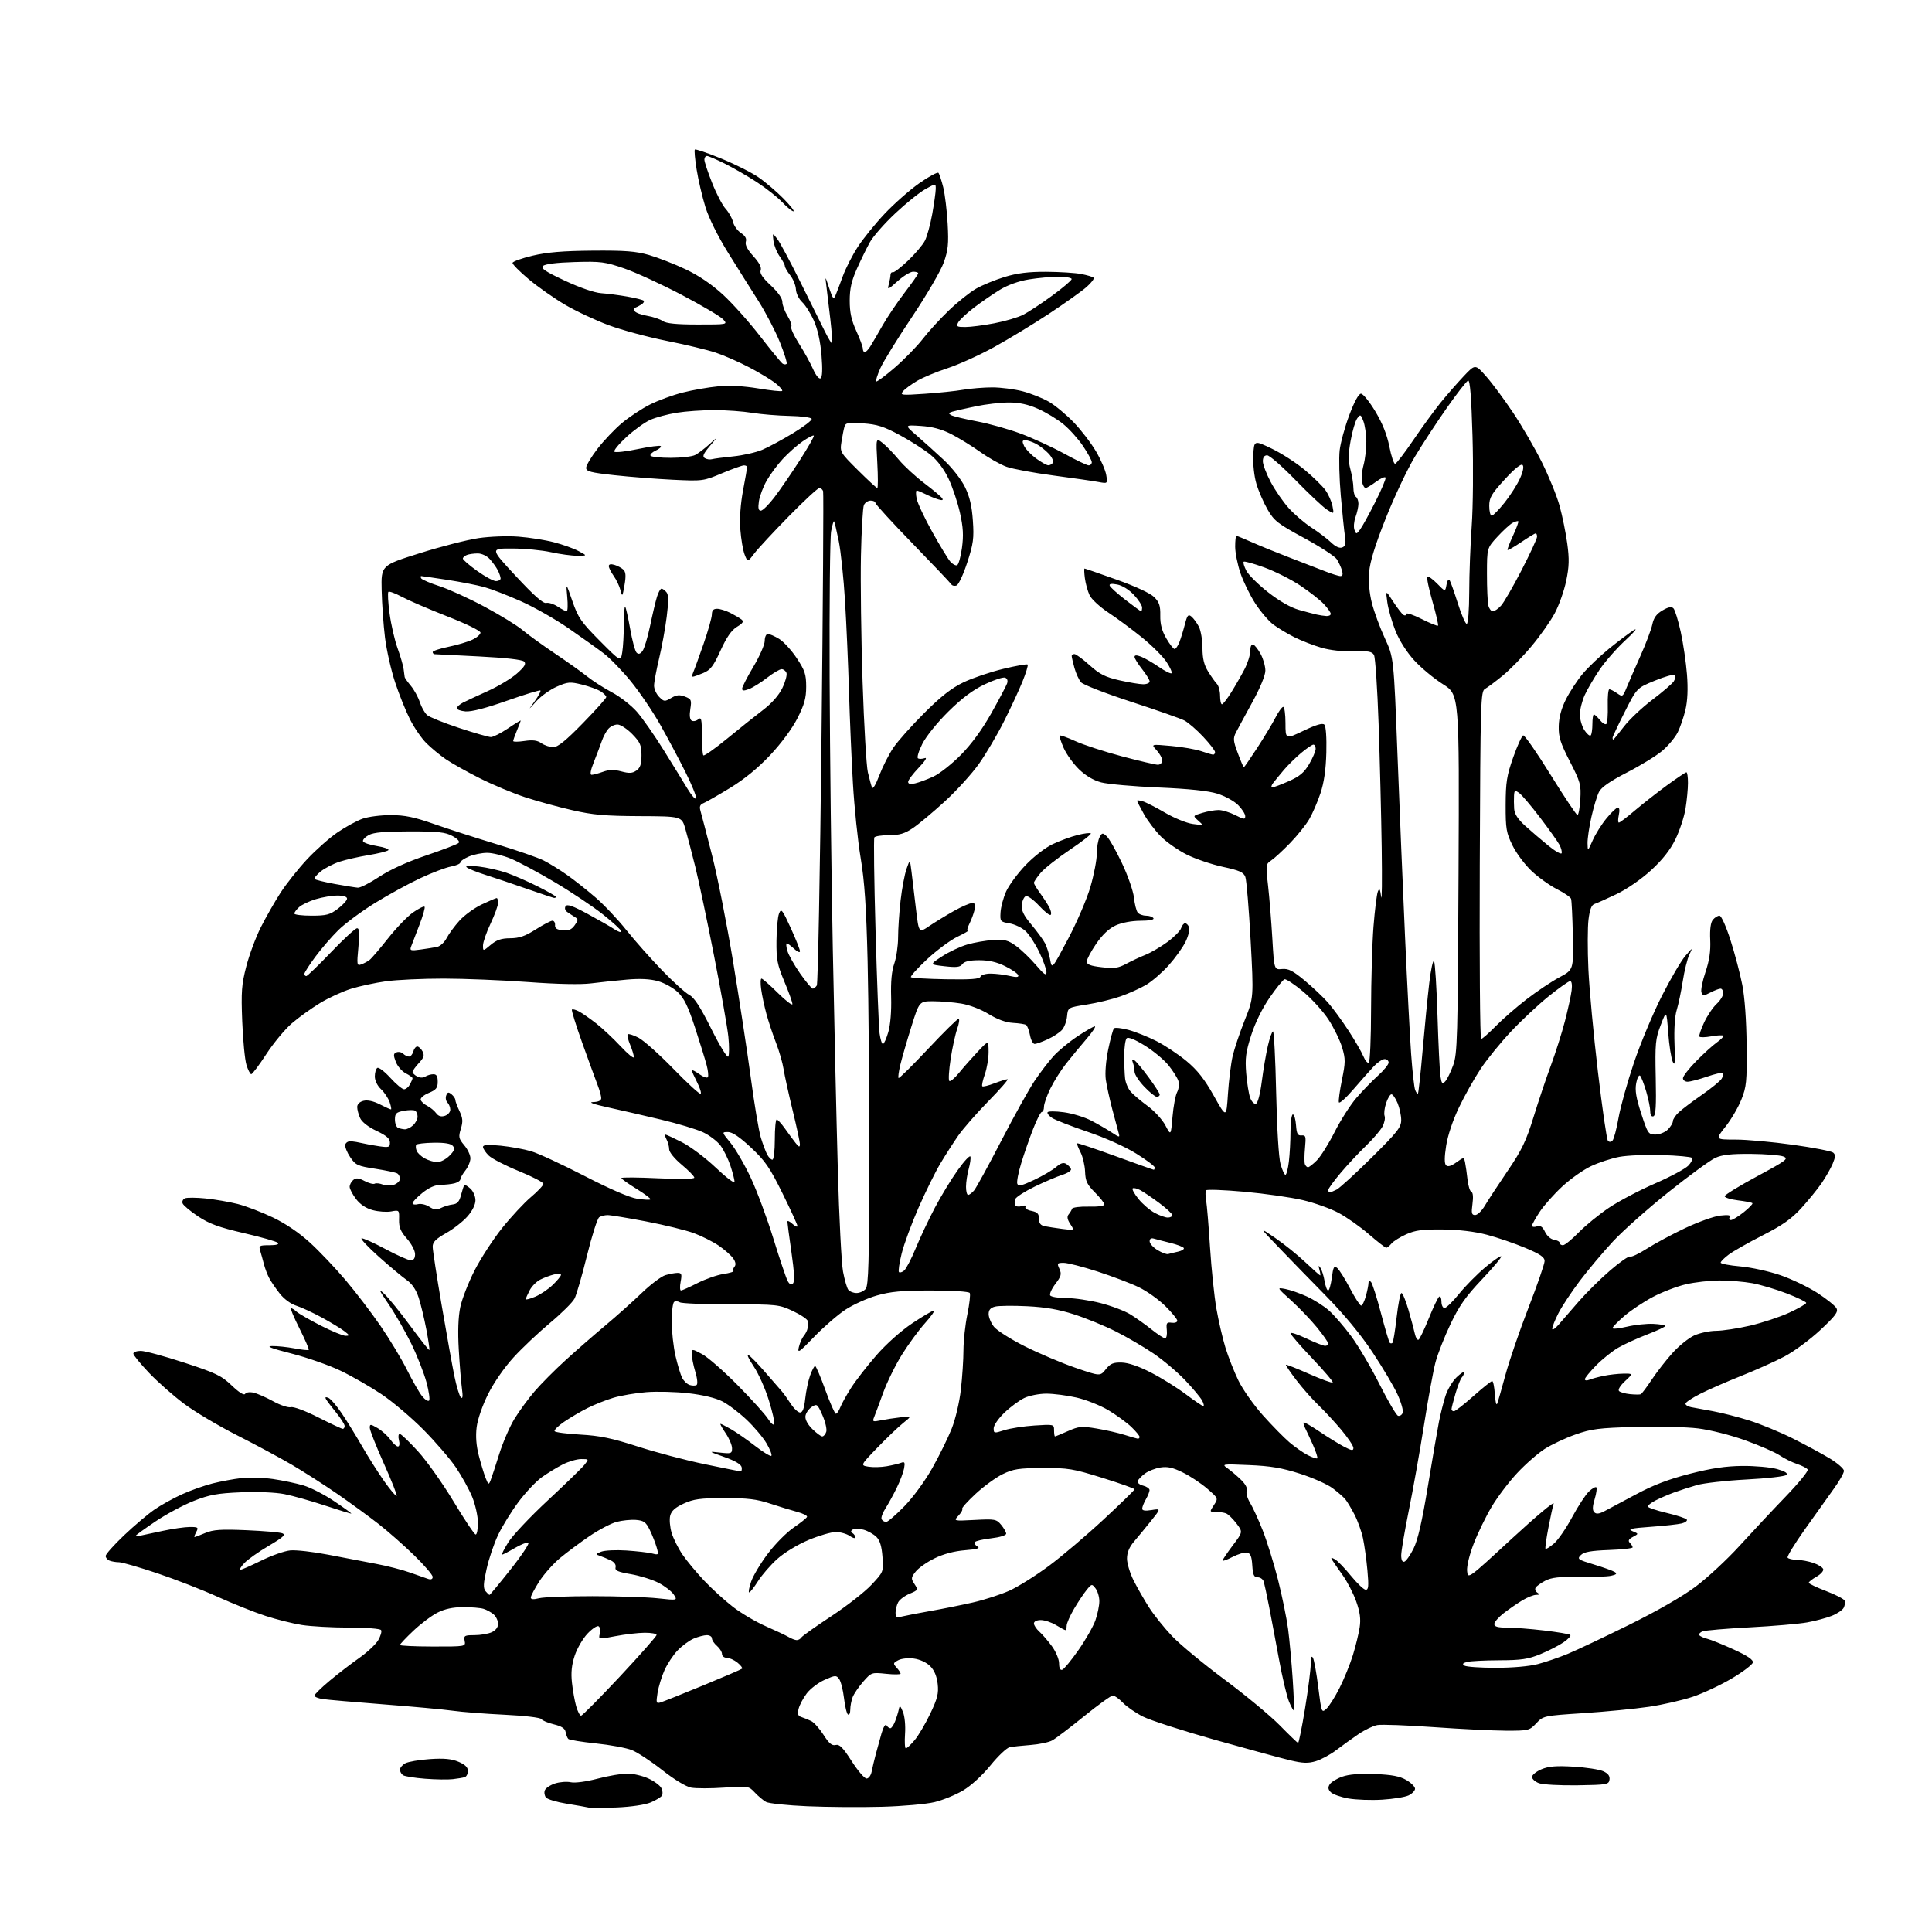 <?xml version="1.0" encoding="UTF-8" standalone="no"?>
<svg 
  version="1.1" 
  xmlns="http://www.w3.org/2000/svg" 
  xmlns:xlink="http://www.w3.org/1999/xlink" 
  xmlns:svg="http://www.w3.org/2000/svg"
  xmlns:rdf="http://www.w3.org/1999/02/22-rdf-syntax-ns#"
  xmlns:cc="http://creativecommons.org/ns#"
  xmlns:dc="http://purl.org/dc/elements/1.1/"
  viewBox="0 0 768 768"
  width="768"
  height="768"
>
<style>svg {background-color: white; }</style>"
<path stroke="none" fill="black" fill-rule="evenodd" d="M245.17,718.50C239.85,718.72 234.82,718.74 234.00,718.54C233.18,718.34 229.26,717.65 225.31,717.01C221.35,716.37 217.63,715.26 217.04,714.55C216.45,713.84 216.24,712.54 216.57,711.68C216.90,710.81 218.71,709.59 220.59,708.97C222.47,708.35 225.29,708.13 226.87,708.47C228.54,708.84 232.98,708.25 237.55,707.05C241.86,705.92 247.20,705.01 249.44,705.02C251.67,705.03 255.38,705.90 257.67,706.94C259.96,707.98 262.29,709.68 262.85,710.72C263.41,711.76 263.54,713.13 263.15,713.77C262.75,714.40 260.72,715.64 258.64,716.51C256.41,717.44 250.84,718.26 245.17,718.50zM350.50,718.23C342.25,718.46 328.98,718.36 321.00,718.02C313.02,717.68 305.60,716.90 304.50,716.29C303.40,715.68 301.40,714.00 300.05,712.56C297.63,709.97 297.45,709.95 287.92,710.60C282.60,710.97 276.68,710.97 274.76,710.62C272.67,710.22 268.06,707.43 263.24,703.63C258.82,700.15 253.40,696.58 251.20,695.70C249.00,694.82 242.56,693.62 236.89,693.04C231.22,692.45 226.27,691.65 225.89,691.24C225.51,690.83 225.03,689.60 224.84,688.50C224.59,687.08 223.23,686.20 220.18,685.46C217.81,684.89 215.57,683.94 215.19,683.36C214.80,682.76 208.50,682.01 200.50,681.63C192.80,681.26 183.57,680.55 180.00,680.04C176.43,679.54 164.05,678.40 152.50,677.51C140.95,676.62 130.04,675.67 128.25,675.40C126.46,675.13 125.00,674.52 125.00,674.04C125.00,673.56 127.73,670.89 131.07,668.10C134.41,665.31 139.71,661.23 142.85,659.03C145.99,656.82 149.36,653.67 150.34,652.01C151.31,650.35 151.84,648.55 151.50,648.00C151.14,647.42 145.71,647.00 138.69,646.99C131.99,646.99 123.58,646.52 120.00,645.96C116.42,645.40 109.90,643.76 105.50,642.33C101.10,640.90 92.57,637.49 86.55,634.76C80.53,632.03 69.73,627.82 62.55,625.41C55.37,623.00 48.52,621.02 47.33,621.01C46.14,621.01 44.45,620.73 43.58,620.39C42.71,620.06 42.00,619.22 42.00,618.52C42.00,617.82 45.30,614.12 49.33,610.29C53.36,606.47 58.79,601.87 61.39,600.08C63.99,598.28 68.94,595.54 72.37,593.99C75.81,592.43 81.29,590.49 84.56,589.67C87.83,588.85 92.97,587.90 96.00,587.56C99.03,587.21 104.65,587.38 108.50,587.93C112.35,588.49 117.83,589.64 120.67,590.49C123.52,591.34 129.00,594.15 132.85,596.75C136.71,599.35 139.77,601.56 139.66,601.67C139.55,601.78 134.88,600.35 129.27,598.50C123.67,596.64 116.38,594.58 113.06,593.93C109.50,593.23 102.43,592.94 95.77,593.21C86.34,593.61 83.28,594.17 77.00,596.64C72.88,598.27 66.01,601.95 61.75,604.83C57.49,607.71 54.00,610.23 54.00,610.44C54.00,610.64 54.79,610.65 55.75,610.45C56.71,610.25 60.74,609.39 64.70,608.54C68.66,607.69 73.51,607.00 75.48,607.00C78.76,607.00 78.98,607.17 78.00,609.00C77.41,610.10 77.12,611.00 77.34,611.00C77.57,611.00 79.50,610.27 81.63,609.37C84.78,608.05 87.84,607.85 98.00,608.28C104.88,608.57 111.30,609.13 112.28,609.52C113.68,610.08 112.51,611.14 106.78,614.51C102.78,616.86 98.41,619.96 97.08,621.39C95.74,622.83 95.06,624.00 95.57,624.00C96.07,624.00 99.79,622.36 103.84,620.37C107.88,618.37 113.06,616.54 115.34,616.31C117.63,616.07 124.45,616.85 130.50,618.02C136.55,619.20 145.10,620.83 149.50,621.65C153.90,622.47 159.97,624.03 163.00,625.12C166.02,626.20 169.29,627.35 170.25,627.66C171.35,628.02 172.00,627.72 172.00,626.84C172.00,626.08 168.74,622.26 164.75,618.37C160.76,614.47 154.35,608.82 150.50,605.81C146.65,602.80 139.22,597.38 134.00,593.78C128.78,590.18 120.67,584.99 116.00,582.25C111.33,579.51 101.52,574.24 94.21,570.54C86.90,566.84 77.45,561.22 73.21,558.05C68.97,554.89 62.69,549.35 59.25,545.74C55.81,542.13 53.00,538.68 53.00,538.09C53.00,537.49 54.33,537.00 55.96,537.00C57.59,537.00 65.35,539.10 73.21,541.67C85.85,545.80 88.03,546.85 92.13,550.77C95.01,553.52 97.02,554.78 97.44,554.09C97.83,553.46 99.27,553.26 100.81,553.61C102.29,553.95 105.81,555.50 108.63,557.05C111.45,558.61 114.61,559.65 115.65,559.38C116.74,559.10 121.38,560.83 126.52,563.44C131.46,565.94 135.84,567.99 136.25,567.99C136.66,568.00 137.00,567.48 137.00,566.85C137.00,566.22 135.51,563.86 133.68,561.60C131.85,559.35 130.03,556.94 129.63,556.26C129.13,555.41 129.40,555.22 130.50,555.64C131.38,555.97 133.80,558.78 135.89,561.88C137.97,564.97 141.61,570.88 143.98,575.00C146.35,579.12 150.29,585.34 152.74,588.82C155.19,592.29 157.42,594.92 157.68,594.65C157.95,594.38 155.65,588.57 152.58,581.73C149.51,574.89 147.00,568.53 147.00,567.59C147.00,566.01 147.22,566.02 150.10,567.69C151.80,568.69 154.08,570.74 155.16,572.25C156.25,573.76 157.60,575.00 158.18,575.00C158.79,575.00 158.96,573.97 158.59,572.50C158.24,571.12 158.38,570.00 158.90,570.00C159.42,570.00 162.69,573.12 166.17,576.94C169.65,580.75 176.03,589.75 180.35,596.94C184.67,604.12 188.60,610.00 189.10,610.00C189.59,610.00 189.99,607.86 189.98,605.25C189.96,602.64 188.93,598.02 187.69,595.00C186.44,591.98 183.51,586.69 181.18,583.25C178.84,579.82 173.01,573.06 168.22,568.23C163.42,563.41 155.95,557.08 151.60,554.19C147.26,551.29 140.01,547.12 135.49,544.94C130.97,542.75 122.15,539.66 115.89,538.06C107.87,536.02 105.57,535.13 108.11,535.08C110.10,535.04 114.11,535.45 117.03,536.00C119.94,536.56 122.50,536.83 122.73,536.61C122.95,536.39 121.29,532.56 119.05,528.10C116.81,523.65 115.28,520.00 115.66,520.00C116.04,520.00 117.05,520.64 117.92,521.43C118.79,522.21 123.09,524.68 127.47,526.93C131.86,529.17 136.31,531.00 137.36,531.00C139.07,531.00 139.02,530.81 136.88,529.16C135.57,528.15 131.57,525.72 128.00,523.77C124.42,521.82 119.83,519.69 117.78,519.04C115.58,518.35 112.88,516.36 111.18,514.18C109.59,512.16 107.70,509.39 106.99,508.02C106.27,506.66 105.34,504.19 104.91,502.52C104.48,500.86 103.83,498.49 103.45,497.25C102.81,495.16 103.07,495.00 107.08,495.00C109.84,495.00 111.05,494.65 110.44,494.04C109.91,493.51 103.83,491.77 96.93,490.18C87.00,487.88 83.21,486.49 78.76,483.54C75.67,481.49 72.89,479.16 72.59,478.37C72.28,477.57 72.73,476.66 73.58,476.33C74.43,476.00 78.14,476.04 81.81,476.41C85.49,476.79 91.20,477.78 94.50,478.61C97.80,479.45 104.10,481.86 108.51,483.98C113.58,486.41 119.00,490.10 123.29,494.03C127.02,497.44 133.35,504.12 137.37,508.87C141.39,513.62 147.62,521.77 151.22,527.00C154.82,532.23 159.57,540.10 161.77,544.50C163.97,548.90 166.68,553.62 167.80,555.00C168.92,556.38 170.16,557.17 170.57,556.76C170.97,556.36 170.50,553.05 169.51,549.40C168.52,545.75 165.82,538.89 163.50,534.14C161.18,529.39 157.14,522.35 154.52,518.50C150.55,512.67 150.27,511.98 152.82,514.39C154.51,515.97 159.15,521.70 163.13,527.11C167.12,532.53 170.51,536.82 170.67,536.66C170.84,536.50 170.30,532.79 169.47,528.43C168.64,524.07 167.26,518.37 166.41,515.76C165.37,512.63 163.78,510.29 161.67,508.83C159.93,507.61 154.96,503.46 150.63,499.60C146.31,495.74 143.20,492.43 143.73,492.26C144.25,492.08 148.47,493.97 153.09,496.45C157.72,498.94 162.29,500.97 163.25,500.98C164.45,500.99 165.00,500.22 165.00,498.53C165.00,497.18 163.55,494.41 161.77,492.39C159.25,489.52 158.56,487.86 158.64,484.84C158.74,481.00 158.71,480.96 155.53,481.56C153.76,481.89 150.46,481.66 148.19,481.05C145.48,480.32 143.18,478.79 141.53,476.62C140.14,474.80 139.00,472.62 139.00,471.78C139.00,470.93 139.64,469.71 140.43,469.06C141.54,468.13 142.54,468.23 144.96,469.48C146.66,470.36 148.46,470.84 148.95,470.53C149.43,470.23 150.88,470.38 152.17,470.87C153.45,471.35 155.51,471.37 156.75,470.90C157.99,470.44 159.00,469.40 159.00,468.59C159.00,467.78 158.52,466.82 157.92,466.45C157.33,466.09 153.40,465.25 149.19,464.60C142.15,463.52 141.34,463.14 139.23,460.01C137.96,458.13 137.07,455.90 137.25,455.05C137.42,454.20 138.45,453.57 139.53,453.65C140.61,453.74 142.62,454.09 144.00,454.43C145.38,454.77 148.41,455.32 150.75,455.66C154.60,456.21 155.00,456.07 155.00,454.17C155.00,452.60 153.62,451.41 149.66,449.53C146.40,447.99 143.87,446.02 143.16,444.46C142.52,443.05 142.00,441.08 142.00,440.06C142.00,438.93 142.96,437.97 144.50,437.59C146.10,437.19 148.43,437.69 150.96,438.98C153.14,440.09 155.14,441.00 155.41,441.00C155.68,441.00 155.44,439.71 154.89,438.12C154.34,436.54 152.79,434.21 151.44,432.95C149.99,431.59 149.00,429.53 149.00,427.88C149.00,426.36 149.45,424.84 150.00,424.50C150.55,424.16 152.87,425.93 155.16,428.44C157.44,430.95 159.90,433.00 160.62,433.00C161.34,433.00 162.40,432.13 162.96,431.07C163.53,430.00 164.00,428.89 164.00,428.59C164.00,428.29 162.76,427.41 161.25,426.63C159.74,425.84 157.97,423.78 157.32,422.04C156.33,419.41 156.38,418.79 157.63,418.31C158.46,417.99 159.64,418.24 160.27,418.87C160.89,419.49 161.93,420.00 162.58,420.00C163.23,420.00 164.00,419.10 164.29,418.00C164.58,416.90 165.29,416.00 165.87,416.00C166.45,416.00 167.40,416.87 167.97,417.94C168.80,419.50 168.52,420.42 166.50,422.59C165.13,424.08 164.00,425.66 164.00,426.11C164.00,426.56 164.81,427.36 165.80,427.90C166.91,428.48 168.17,428.50 169.05,427.95C169.85,427.44 171.29,427.02 172.25,427.02C173.53,427.00 174.00,427.80 174.00,429.99C174.00,432.47 173.39,433.23 170.41,434.47C168.38,435.32 167.00,436.52 167.24,437.24C167.47,437.93 168.65,439.00 169.87,439.61C171.08,440.22 172.66,441.52 173.36,442.48C174.26,443.70 175.32,444.03 176.83,443.56C178.02,443.18 179.00,442.09 179.00,441.13C179.00,440.18 178.49,438.89 177.87,438.27C177.24,437.64 177.02,436.38 177.38,435.45C177.90,434.09 178.30,434.01 179.51,435.01C180.33,435.69 181.00,436.68 181.00,437.22C181.00,437.76 181.74,439.76 182.65,441.67C183.98,444.49 184.09,445.81 183.19,448.73C182.20,451.95 182.34,452.62 184.54,455.24C185.90,456.84 187.00,459.18 187.00,460.44C187.00,461.70 186.10,463.87 185.00,465.27C183.90,466.67 183.00,468.25 183.00,468.79C183.00,469.33 181.99,470.04 180.75,470.37C179.51,470.70 177.01,470.98 175.19,470.99C172.99,471.00 170.57,472.06 167.94,474.17C165.77,475.91 164.00,477.76 164.00,478.28C164.00,478.81 164.96,478.98 166.13,478.68C167.30,478.37 169.34,478.83 170.67,479.71C172.56,480.94 173.57,481.05 175.30,480.19C176.51,479.58 178.60,478.95 179.94,478.79C181.79,478.57 182.60,477.66 183.28,475.00C183.78,473.07 184.36,471.32 184.58,471.09C184.81,470.86 185.89,471.50 186.99,472.49C188.10,473.49 189.00,475.57 189.00,477.12C189.00,478.85 187.78,481.32 185.81,483.56C184.05,485.56 180.23,488.55 177.31,490.19C173.22,492.50 172.00,493.74 172.00,495.58C172.00,496.89 173.60,507.31 175.55,518.73C177.50,530.15 179.78,542.88 180.62,547.00C181.47,551.12 182.63,554.95 183.20,555.50C183.93,556.19 184.06,555.12 183.63,552.00C183.29,549.52 182.72,542.55 182.37,536.50C181.95,529.25 182.16,523.49 182.97,519.62C183.64,516.38 186.21,509.81 188.66,505.00C191.12,500.20 196.05,492.61 199.63,488.13C203.21,483.66 208.36,478.13 211.07,475.84C213.78,473.56 216.00,471.19 216.00,470.59C216.00,469.99 211.61,467.72 206.25,465.53C200.89,463.35 195.49,460.56 194.25,459.33C193.01,458.10 192.00,456.56 192.00,455.92C192.00,455.06 193.92,454.93 199.03,455.43C202.90,455.82 208.35,456.81 211.14,457.64C213.93,458.46 223.48,462.89 232.36,467.47C242.50,472.70 250.29,476.07 253.30,476.52C255.93,476.92 258.30,477.03 258.56,476.77C258.82,476.51 256.32,474.63 253.02,472.59C249.71,470.55 247.00,468.61 247.00,468.29C247.00,467.96 253.53,468.00 261.50,468.38C270.37,468.80 276.00,468.70 276.00,468.13C276.00,467.61 273.75,465.30 271.00,463.00C268.10,460.58 266.00,457.98 266.00,456.84C266.00,455.76 265.53,454.00 264.96,452.93C264.40,451.87 264.18,451.00 264.49,451.00C264.80,451.00 267.76,452.36 271.05,454.03C274.35,455.69 280.42,460.25 284.53,464.15C288.64,468.06 292.00,470.60 292.00,469.81C292.00,469.01 291.26,466.14 290.37,463.43C289.47,460.72 287.69,457.10 286.42,455.38C285.14,453.67 282.03,451.29 279.49,450.10C276.96,448.91 269.40,446.63 262.69,445.04C255.99,443.44 246.45,441.25 241.50,440.16C235.95,438.95 233.75,438.15 235.75,438.09C237.91,438.03 239.00,437.50 239.00,436.52C239.00,435.71 238.35,433.34 237.54,431.27C236.74,429.20 234.02,421.72 231.48,414.65C228.95,407.58 227.09,401.58 227.35,401.32C227.61,401.05 228.88,401.39 230.16,402.07C231.45,402.75 234.53,404.89 237.00,406.82C239.47,408.76 243.84,412.85 246.71,415.92C249.58,418.99 251.94,420.92 251.96,420.22C251.98,419.51 251.32,417.31 250.49,415.31C249.65,413.32 249.22,411.44 249.53,411.14C249.83,410.84 251.75,411.44 253.79,412.49C255.83,413.54 262.10,419.12 267.71,424.90C273.33,430.68 278.20,435.13 278.53,434.80C278.87,434.47 278.21,432.37 277.07,430.14C275.93,427.91 275.00,425.81 275.00,425.47C275.00,425.14 276.32,425.80 277.93,426.95C279.54,428.10 281.10,428.65 281.39,428.17C281.69,427.70 281.47,425.55 280.90,423.41C280.34,421.26 278.26,414.55 276.29,408.50C273.53,400.06 271.94,396.78 269.44,394.41C267.65,392.71 264.11,390.73 261.56,390.02C258.43,389.14 254.43,388.94 249.21,389.40C244.97,389.77 238.57,390.45 235.00,390.90C230.93,391.42 221.59,391.23 210.00,390.38C199.82,389.64 184.67,389.02 176.32,389.01C167.97,389.01 157.68,389.48 153.45,390.07C149.22,390.66 142.99,391.99 139.61,393.04C136.23,394.08 130.66,396.64 127.23,398.72C123.79,400.80 118.74,404.43 116.01,406.79C113.27,409.15 108.70,414.66 105.85,419.04C103.00,423.42 100.31,427.00 99.88,427.00C99.45,427.00 98.58,425.31 97.95,423.25C97.33,421.19 96.58,413.41 96.29,405.96C95.83,394.23 96.04,391.31 97.91,384.13C99.09,379.57 101.67,372.61 103.65,368.67C105.63,364.73 109.16,358.55 111.48,354.94C113.81,351.33 118.58,345.32 122.08,341.58C125.58,337.84 131.05,333.00 134.24,330.84C137.43,328.67 141.89,326.24 144.15,325.45C146.40,324.65 151.46,324.01 155.38,324.02C160.93,324.03 164.71,324.81 172.50,327.55C178.00,329.49 189.17,333.08 197.31,335.55C205.46,338.01 213.94,340.95 216.15,342.08C218.37,343.21 222.50,345.76 225.34,347.76C228.18,349.75 233.29,353.79 236.71,356.74C240.12,359.68 245.68,365.56 249.05,369.80C252.43,374.03 258.82,381.23 263.24,385.79C267.66,390.36 272.50,394.72 274.00,395.50C275.97,396.52 278.38,400.23 282.76,409.01C286.19,415.87 289.11,420.63 289.51,419.98C289.90,419.35 289.91,415.84 289.54,412.17C289.17,408.50 286.61,394.02 283.86,380.00C281.11,365.98 277.74,350.00 276.37,344.50C275.00,339.00 273.23,332.25 272.44,329.50C271.00,324.50 271.00,324.50 254.25,324.43C240.58,324.37 235.67,323.94 227.52,322.07C222.04,320.82 213.65,318.52 208.88,316.96C204.12,315.41 196.01,312.02 190.86,309.44C185.71,306.85 179.57,303.41 177.20,301.79C174.84,300.17 171.35,297.28 169.45,295.38C167.55,293.48 164.63,289.23 162.97,285.93C161.30,282.64 158.64,276.02 157.06,271.22C155.47,266.43 153.67,258.45 153.05,253.50C152.44,248.55 151.84,240.05 151.72,234.62C151.50,224.74 151.50,224.74 166.82,219.92C175.24,217.26 185.77,214.56 190.22,213.91C194.70,213.25 201.78,212.99 206.13,213.33C210.43,213.66 216.76,214.66 220.18,215.55C223.60,216.43 228.00,218.00 229.95,219.04C233.50,220.91 233.50,220.91 229.50,220.92C227.30,220.93 222.57,220.29 219.00,219.50C215.43,218.71 208.52,218.05 203.66,218.04C194.82,218.00 194.82,218.00 205.11,229.07C212.22,236.72 215.92,239.99 217.10,239.68C218.04,239.44 220.09,240.08 221.66,241.11C223.22,242.14 224.84,242.99 225.26,242.99C225.68,243.00 225.78,240.41 225.48,237.25C224.95,231.50 224.95,231.50 227.52,238.92C229.80,245.53 230.99,247.25 238.40,254.72C246.72,263.09 246.72,263.09 247.35,259.30C247.70,257.21 247.98,252.16 247.99,248.08C248.00,244.00 248.23,240.90 248.52,241.19C248.81,241.47 249.70,245.46 250.51,250.04C251.31,254.62 252.46,258.85 253.05,259.44C253.82,260.19 254.51,259.99 255.42,258.76C256.13,257.80 257.48,253.30 258.43,248.76C259.37,244.22 260.60,239.04 261.15,237.25C261.70,235.46 262.52,234.00 262.96,234.00C263.40,234.00 264.28,234.63 264.92,235.40C265.78,236.44 265.81,238.93 265.03,245.15C264.46,249.74 263.09,257.24 261.99,261.81C260.90,266.39 260.00,271.22 260.00,272.56C260.00,273.90 260.92,275.92 262.04,277.04C263.95,278.95 264.23,278.98 266.79,277.47C268.91,276.21 270.11,276.09 272.27,276.91C274.81,277.88 274.98,278.28 274.41,281.86C274.01,284.34 274.20,286.01 274.94,286.46C275.57,286.85 276.74,286.63 277.54,285.96C278.80,284.92 279.00,285.80 279.00,292.21C279.00,296.31 279.27,299.94 279.60,300.27C279.93,300.60 284.14,297.64 288.96,293.69C293.77,289.73 300.21,284.60 303.26,282.27C306.81,279.56 309.60,276.40 311.00,273.50C312.21,271.00 312.94,268.29 312.63,267.48C312.32,266.67 311.45,266.00 310.70,266.00C309.94,266.00 307.34,267.55 304.91,269.43C302.49,271.32 299.26,273.34 297.75,273.91C295.68,274.69 295.00,274.65 295.01,273.73C295.02,273.05 297.04,269.12 299.50,265.00C301.96,260.88 303.98,256.26 303.99,254.75C303.99,253.22 304.55,252.00 305.25,252.00C305.94,252.01 307.95,252.89 309.72,253.97C311.49,255.05 314.63,258.48 316.70,261.60C319.95,266.50 320.47,268.06 320.47,272.97C320.47,277.49 319.75,280.08 317.00,285.50C314.92,289.59 310.58,295.46 306.17,300.16C301.31,305.33 295.88,309.76 290.18,313.24C285.43,316.13 280.70,318.84 279.66,319.26C278.27,319.82 277.95,320.61 278.43,322.26C278.79,323.49 280.86,331.42 283.02,339.87C285.19,348.32 288.97,367.45 291.43,382.37C293.89,397.29 297.06,418.05 298.46,428.50C299.86,438.95 301.65,449.61 302.44,452.20C303.23,454.78 304.37,457.82 304.97,458.95C305.58,460.08 306.50,461.00 307.04,461.00C307.57,461.00 308.00,457.47 308.00,453.00C308.00,448.60 308.34,445.01 308.75,445.03C309.16,445.04 310.62,446.64 312.00,448.58C313.38,450.52 315.27,453.10 316.22,454.30C317.56,456.02 317.94,456.15 317.97,454.90C317.99,454.01 316.69,447.94 315.09,441.40C313.50,434.85 311.88,427.48 311.49,425.00C311.11,422.52 309.75,417.80 308.47,414.50C307.18,411.20 305.47,406.02 304.65,403.00C303.84,399.98 302.90,395.59 302.58,393.25C302.25,390.91 302.31,389.00 302.71,389.00C303.11,389.00 306.04,391.57 309.22,394.72C312.40,397.86 315.00,399.85 315.00,399.14C315.00,398.42 313.56,394.38 311.79,390.17C308.99,383.48 308.59,381.41 308.66,374.00C308.70,369.32 309.16,364.44 309.68,363.14C310.54,361.00 310.95,361.51 314.31,368.85C316.34,373.29 318.00,377.47 318.00,378.14C318.00,378.81 316.97,378.38 315.69,377.17C314.41,375.98 313.09,375.00 312.76,375.00C312.42,375.00 312.52,376.34 313.00,377.99C313.47,379.63 315.75,383.68 318.07,386.99C320.39,390.29 322.65,393.00 323.09,393.00C323.52,393.00 324.25,392.44 324.69,391.75C325.14,391.06 325.98,346.85 326.56,293.50C327.14,240.15 327.43,195.94 327.20,195.25C326.97,194.56 326.29,194.00 325.69,194.00C325.09,194.00 319.62,199.06 313.55,205.25C307.47,211.44 301.31,218.08 299.85,220.00C297.20,223.50 297.20,223.50 296.02,220.50C295.36,218.85 294.59,214.35 294.30,210.50C293.96,206.06 294.36,200.36 295.38,194.92C296.27,190.20 297.00,186.04 297.00,185.67C297.00,185.30 296.43,185.00 295.73,185.00C295.03,185.00 291.10,186.41 286.99,188.14C279.64,191.23 279.31,191.27 267.51,190.71C260.90,190.39 250.44,189.58 244.25,188.90C234.76,187.87 233.00,187.40 233.00,185.96C233.00,185.01 235.04,181.60 237.53,178.37C240.02,175.14 244.39,170.55 247.24,168.16C250.09,165.77 255.07,162.48 258.32,160.84C261.56,159.20 267.43,157.05 271.36,156.05C275.29,155.05 281.65,153.94 285.50,153.58C290.02,153.16 295.68,153.46 301.46,154.42C306.39,155.24 310.64,155.69 310.92,155.41C311.20,155.14 310.09,153.82 308.46,152.49C306.83,151.15 302.12,148.29 298.00,146.12C293.88,143.95 287.80,141.28 284.50,140.18C281.20,139.08 272.43,136.98 265.00,135.50C257.57,134.02 247.22,131.23 242.00,129.29C236.78,127.36 228.96,123.69 224.62,121.14C220.29,118.59 213.79,114.03 210.18,111.00C206.57,107.97 203.67,105.05 203.75,104.50C203.82,103.95 207.39,102.66 211.69,101.64C217.42,100.27 223.75,99.74 235.50,99.64C248.46,99.53 252.73,99.86 258.00,101.37C261.57,102.41 268.10,104.95 272.51,107.04C277.73,109.50 282.92,113.02 287.39,117.12C291.17,120.59 297.83,128.04 302.19,133.69C306.55,139.33 310.57,144.23 311.13,144.58C311.68,144.92 312.39,144.95 312.69,144.64C313.00,144.33 311.79,140.43 309.99,135.97C308.19,131.52 304.37,124.19 301.50,119.68C298.63,115.18 293.21,106.56 289.46,100.52C285.33,93.87 281.75,86.65 280.39,82.23C279.15,78.22 277.59,71.56 276.93,67.44C276.26,63.32 275.94,59.73 276.22,59.45C276.49,59.18 281.17,60.77 286.61,62.99C292.05,65.21 298.75,68.57 301.50,70.47C304.25,72.36 308.73,76.18 311.46,78.95C314.19,81.73 315.97,84.00 315.41,84.00C314.85,84.00 312.84,82.37 310.95,80.37C309.05,78.37 304.57,74.83 301.00,72.50C297.43,70.16 291.70,66.85 288.28,65.13C284.86,63.41 281.59,62.00 281.03,62.00C280.46,62.00 280.00,62.66 280.00,63.47C280.00,64.28 281.38,68.45 283.08,72.72C284.77,77.00 287.18,81.62 288.45,83.00C289.71,84.38 291.03,86.73 291.39,88.24C291.74,89.74 293.16,91.71 294.54,92.62C296.24,93.74 296.87,94.85 296.48,96.07C296.09,97.28 297.10,99.21 299.46,101.83C301.83,104.44 302.81,106.33 302.38,107.44C301.93,108.62 303.12,110.41 306.37,113.43C309.24,116.10 311.00,118.60 311.00,120.00C311.00,121.25 311.93,123.77 313.07,125.61C314.21,127.46 314.87,129.40 314.55,129.92C314.22,130.45 315.59,133.45 317.59,136.57C319.59,139.70 322.10,144.24 323.17,146.65C324.30,149.21 325.56,150.77 326.18,150.39C326.90,149.95 327.02,146.90 326.57,141.25C326.13,135.85 325.04,130.88 323.56,127.54C322.29,124.66 320.19,121.32 318.89,120.11C317.58,118.89 316.47,116.63 316.39,115.02C316.31,113.42 315.29,110.91 314.12,109.43C312.95,107.94 312.00,106.30 312.00,105.77C312.00,105.24 311.07,103.50 309.93,101.90C308.79,100.29 307.67,97.52 307.46,95.74C307.06,92.50 307.06,92.50 309.00,95.00C310.06,96.38 314.16,104.03 318.10,112.00C322.05,119.97 326.44,128.84 327.87,131.69C329.29,134.55 330.61,136.73 330.79,136.54C330.98,136.35 330.65,131.99 330.07,126.85C329.48,121.71 328.77,115.70 328.48,113.50C327.98,109.59 328.00,109.61 329.61,114.50C331.00,118.74 331.38,119.20 332.10,117.50C332.57,116.40 333.88,112.96 335.01,109.85C336.14,106.75 338.80,101.52 340.93,98.24C343.05,94.95 347.87,88.99 351.64,84.99C355.41,80.99 361.62,75.52 365.43,72.84C369.24,70.16 372.67,68.31 373.05,68.73C373.42,69.15 374.28,71.75 374.96,74.50C375.63,77.25 376.42,83.78 376.71,89.00C377.15,96.98 376.90,99.44 375.14,104.39C373.99,107.64 368.33,117.34 362.54,125.99C356.75,134.63 351.08,143.83 349.93,146.43C348.78,149.04 348.04,151.38 348.30,151.63C348.56,151.89 351.90,149.40 355.73,146.10C359.55,142.80 364.55,137.67 366.84,134.71C369.12,131.75 373.81,126.63 377.25,123.34C380.69,120.04 385.52,116.19 388.00,114.76C390.48,113.34 395.58,111.24 399.36,110.09C404.35,108.57 408.83,108.01 415.86,108.04C421.16,108.07 427.43,108.46 429.79,108.92C432.15,109.37 434.37,110.04 434.73,110.39C435.08,110.75 433.83,112.41 431.94,114.07C430.05,115.74 423.33,120.52 417.02,124.70C410.70,128.87 400.80,134.88 395.02,138.06C389.23,141.23 380.97,144.97 376.66,146.37C372.35,147.77 366.92,150.03 364.58,151.40C362.25,152.77 359.72,154.63 358.96,155.55C357.68,157.10 358.31,157.17 367.54,156.54C373.02,156.17 379.95,155.45 382.93,154.93C385.92,154.42 391.12,154.00 394.47,154.00C397.83,154.00 403.26,154.70 406.54,155.55C409.82,156.41 414.52,158.29 417.00,159.73C419.48,161.18 423.90,164.85 426.83,167.90C429.76,170.94 433.74,176.14 435.68,179.44C437.61,182.74 439.45,186.98 439.75,188.86C440.31,192.28 440.31,192.28 436.67,191.60C434.67,191.22 426.62,190.06 418.77,189.02C410.92,187.98 402.53,186.42 400.13,185.56C397.73,184.71 393.00,182.04 389.63,179.64C386.26,177.24 381.03,174.03 378.02,172.50C374.23,170.59 370.53,169.61 366.02,169.32C359.50,168.90 359.50,168.90 364.48,173.20C367.21,175.57 372.05,179.93 375.23,182.90C378.50,185.97 382.13,190.60 383.59,193.60C385.46,197.41 386.34,201.14 386.73,206.96C387.22,213.98 386.93,216.12 384.50,223.60C382.96,228.32 381.05,232.43 380.25,232.73C379.45,233.04 378.51,232.83 378.15,232.27C377.79,231.70 370.86,224.40 362.75,216.04C354.64,207.68 348.00,200.43 348.00,199.92C348.00,199.41 347.15,199.00 346.11,199.00C345.07,199.00 343.86,199.79 343.42,200.75C342.99,201.71 342.45,210.82 342.24,221.00C342.03,231.18 342.32,253.68 342.89,271.00C343.46,288.32 344.41,304.52 344.99,307.00C345.58,309.48 346.30,312.18 346.61,313.00C346.95,313.91 348.10,312.04 349.54,308.24C350.85,304.80 353.36,299.85 355.12,297.24C356.88,294.63 362.43,288.41 367.44,283.41C374.11,276.75 378.31,273.48 383.06,271.21C386.63,269.51 393.70,267.11 398.78,265.89C403.85,264.67 408.23,263.89 408.50,264.17C408.77,264.44 407.84,267.52 406.42,271.01C405.00,274.50 401.67,281.67 399.01,286.93C396.36,292.19 391.92,299.71 389.15,303.63C386.38,307.55 380.27,314.28 375.56,318.59C370.85,322.90 365.13,327.68 362.85,329.21C359.61,331.39 357.54,332.00 353.41,332.00C350.50,332.00 347.87,332.40 347.57,332.89C347.27,333.37 347.48,350.13 348.05,370.14C348.61,390.14 349.33,408.41 349.64,410.75C349.95,413.09 350.55,415.00 350.98,415.00C351.40,415.00 352.36,412.86 353.12,410.25C353.96,407.35 354.40,401.96 354.24,396.41C354.06,390.25 354.46,385.94 355.49,383.04C356.32,380.68 357.00,375.99 357.01,372.62C357.01,369.26 357.46,362.64 358.00,357.93C358.54,353.21 359.60,347.59 360.35,345.43C361.72,341.50 361.72,341.50 362.34,346.50C362.68,349.25 363.47,355.87 364.10,361.22C365.24,370.93 365.24,370.93 369.37,368.14C371.64,366.60 376.03,363.92 379.12,362.17C382.21,360.43 385.48,359.00 386.39,359.00C387.68,359.00 387.90,359.60 387.38,361.75C387.02,363.26 386.10,365.74 385.33,367.25C384.57,368.76 384.30,370.00 384.72,370.01C385.15,370.02 383.25,371.10 380.50,372.42C377.75,373.75 372.35,377.76 368.51,381.34C364.67,384.92 361.79,388.12 362.11,388.45C362.44,388.77 368.70,389.15 376.02,389.27C385.95,389.44 389.44,389.18 389.75,388.25C389.98,387.55 391.77,387.01 393.83,387.02C395.85,387.04 399.21,387.44 401.30,387.93C404.06,388.57 405.01,388.50 404.76,387.66C404.57,387.02 402.26,385.42 399.63,384.11C396.30,382.44 393.15,381.71 389.26,381.71C385.40,381.71 383.34,382.19 382.56,383.25C381.66,384.47 380.24,384.65 375.47,384.10C369.50,383.42 369.50,383.42 374.50,380.17C377.25,378.38 381.76,376.26 384.52,375.46C387.28,374.65 391.93,373.85 394.85,373.67C399.35,373.40 400.76,373.76 403.90,376.04C405.94,377.52 409.50,380.93 411.80,383.62C415.03,387.39 415.99,388.04 415.99,386.50C416.00,385.40 414.71,381.80 413.13,378.50C411.55,375.20 409.09,371.42 407.65,370.10C406.22,368.77 403.35,367.41 401.27,367.05C397.64,366.44 397.51,366.28 397.73,362.66C397.85,360.59 398.84,356.88 399.93,354.42C401.02,351.96 404.48,347.26 407.61,343.97C410.87,340.55 415.50,336.96 418.45,335.57C421.29,334.22 425.74,332.59 428.34,331.94C430.95,331.28 433.32,330.99 433.62,331.29C433.92,331.59 430.15,334.54 425.24,337.84C420.33,341.14 415.11,345.26 413.65,347.00C412.19,348.73 411.00,350.50 411.00,350.93C411.00,351.36 412.12,353.23 413.48,355.10C414.84,356.97 416.49,359.51 417.14,360.75C417.79,361.99 418.03,363.31 417.66,363.67C417.30,364.04 415.23,362.41 413.06,360.06C410.89,357.72 408.53,355.99 407.81,356.22C407.09,356.46 406.36,358.01 406.20,359.66C405.97,361.96 406.85,363.80 410.01,367.58C412.28,370.29 414.72,373.62 415.43,375.00C416.15,376.38 417.05,379.27 417.44,381.42C418.16,385.35 418.16,385.35 424.55,373.29C428.07,366.65 432.08,357.31 433.47,352.50C434.86,347.70 436.00,341.77 436.00,339.32C436.00,336.87 436.49,333.96 437.08,332.85C438.07,331.00 438.30,330.96 439.92,332.43C440.89,333.30 443.61,338.08 445.96,343.04C448.32,348.00 450.48,354.19 450.76,356.78C451.03,359.38 451.71,362.06 452.25,362.75C452.80,363.44 454.29,364.00 455.56,364.00C456.84,364.00 458.16,364.45 458.50,365.00C458.88,365.62 456.92,366.01 453.31,366.02C449.85,366.04 445.88,366.78 443.50,367.87C440.84,369.09 438.25,371.53 435.75,375.17C433.69,378.18 432.00,381.36 432.00,382.22C432.00,383.41 433.49,383.98 437.95,384.49C442.91,385.07 444.53,384.84 447.70,383.13C449.79,382.01 453.24,380.39 455.36,379.55C457.48,378.70 461.39,376.41 464.06,374.46C466.72,372.51 469.17,370.03 469.51,368.95C469.86,367.88 470.57,367.00 471.10,367.00C471.63,367.00 472.34,367.72 472.68,368.61C473.02,369.49 472.39,372.08 471.28,374.36C470.17,376.64 467.13,380.87 464.52,383.78C461.90,386.68 457.87,390.16 455.55,391.52C453.24,392.88 448.68,394.93 445.42,396.07C442.16,397.21 436.12,398.68 432.00,399.32C424.50,400.50 424.50,400.50 424.17,404.00C423.99,405.93 423.09,408.35 422.17,409.39C421.25,410.43 418.70,412.11 416.50,413.12C414.30,414.13 411.96,414.97 411.30,414.98C410.63,414.99 409.79,413.42 409.43,411.49C409.07,409.56 408.36,407.72 407.86,407.41C407.36,407.10 405.01,406.74 402.63,406.61C399.83,406.45 396.46,405.22 393.02,403.11C389.93,401.21 385.39,399.47 382.11,398.93C379.03,398.43 374.01,398.01 370.97,398.01C365.44,398.00 365.44,398.00 362.24,408.25C360.48,413.89 358.52,420.65 357.89,423.29C357.26,425.92 356.94,428.28 357.19,428.52C357.43,428.77 362.70,423.57 368.89,416.98C375.08,410.39 380.55,405.00 381.03,405.00C381.51,405.00 381.28,406.78 380.51,408.96C379.74,411.14 378.56,416.54 377.89,420.96C377.21,425.38 376.97,429.30 377.36,429.69C377.74,430.07 379.50,428.61 381.26,426.44C383.02,424.27 386.38,420.48 388.71,418.00C392.95,413.50 392.95,413.50 392.98,418.12C392.99,420.67 392.32,424.68 391.49,427.03C390.66,429.39 390.20,431.53 390.47,431.80C390.74,432.07 392.89,431.55 395.26,430.64C397.63,429.74 399.99,429.00 400.51,429.00C401.03,429.00 397.60,432.94 392.89,437.75C388.18,442.56 382.77,448.75 380.87,451.50C378.96,454.25 375.79,459.20 373.82,462.50C371.84,465.80 367.95,473.68 365.17,480.00C362.39,486.32 359.36,494.55 358.43,498.29C357.50,502.02 357.01,505.34 357.35,505.68C357.68,506.01 358.61,505.74 359.41,505.07C360.21,504.41 362.29,500.41 364.03,496.18C365.77,491.96 369.18,484.72 371.62,480.10C374.05,475.48 378.14,468.75 380.71,465.16C383.27,461.56 385.54,459.13 385.75,459.75C385.96,460.37 385.65,462.60 385.07,464.69C384.49,466.79 384.01,469.96 384.01,471.75C384.00,473.54 384.38,475.00 384.85,475.00C385.31,475.00 386.37,474.21 387.19,473.25C388.02,472.29 392.89,463.40 398.01,453.50C403.13,443.60 409.11,432.84 411.30,429.60C413.49,426.35 416.84,421.97 418.75,419.86C420.65,417.75 424.91,414.22 428.22,412.01C431.52,409.81 434.67,408.00 435.21,408.00C435.75,408.00 434.23,410.27 431.84,413.05C429.45,415.83 425.83,420.21 423.80,422.79C421.76,425.37 418.95,429.82 417.55,432.68C416.15,435.53 415.00,438.80 415.00,439.94C415.00,441.07 414.62,442.00 414.16,442.00C413.69,442.00 412.13,445.04 410.69,448.75C409.24,452.46 407.11,458.58 405.96,462.35C404.80,466.11 404.10,469.81 404.39,470.57C404.81,471.66 406.24,471.33 411.11,469.02C414.52,467.41 418.44,465.11 419.82,463.91C421.64,462.33 422.76,461.99 423.86,462.68C424.70,463.21 425.54,464.13 425.74,464.73C425.94,465.32 424.39,466.35 422.30,467.01C420.21,467.67 415.27,469.77 411.33,471.68C407.38,473.60 403.89,475.84 403.57,476.67C403.25,477.50 403.26,478.61 403.58,479.13C403.90,479.65 405.09,479.79 406.21,479.43C407.44,479.04 408.01,479.18 407.64,479.77C407.31,480.31 408.38,481.03 410.02,481.35C412.38,481.83 413.00,482.47 413.00,484.46C413.00,486.25 413.64,487.09 415.25,487.43C416.49,487.68 419.67,488.17 422.32,488.52C427.14,489.14 427.14,489.14 425.45,486.57C424.26,484.75 424.07,483.63 424.80,482.74C425.36,482.06 425.98,481.05 426.16,480.50C426.35,479.95 429.31,479.57 432.75,479.65C436.44,479.75 439.00,479.39 439.00,478.79C439.00,478.22 437.31,476.08 435.25,474.01C432.12,470.88 431.47,469.52 431.33,465.74C431.24,463.25 430.42,459.77 429.51,458.01C428.60,456.25 428.00,454.67 428.18,454.49C428.36,454.30 435.21,456.60 443.40,459.58C451.58,462.56 458.44,465.00 458.64,465.00C458.84,465.00 459.00,464.58 459.00,464.07C459.00,463.56 455.68,461.07 451.62,458.54C447.29,455.85 439.34,452.28 432.37,449.92C425.84,447.70 419.47,445.22 418.22,444.40C416.96,443.58 416.16,442.55 416.43,442.12C416.70,441.68 419.64,441.69 422.97,442.15C426.29,442.60 431.15,444.09 433.76,445.45C436.37,446.81 440.02,448.92 441.87,450.14C445.04,452.22 445.21,452.24 444.69,450.43C444.39,449.37 443.25,445.12 442.16,441.00C441.08,436.88 439.91,431.55 439.57,429.17C439.21,426.63 439.60,421.68 440.53,417.17C441.40,412.95 442.43,409.18 442.83,408.78C443.22,408.38 445.78,408.65 448.52,409.38C451.26,410.11 456.27,412.11 459.66,413.82C463.05,415.54 468.45,419.13 471.67,421.80C476.01,425.42 478.80,428.96 482.51,435.58C487.50,444.48 487.50,444.48 488.13,434.82C488.48,429.51 489.32,422.76 489.99,419.83C490.67,416.90 492.83,410.47 494.80,405.53C498.37,396.57 498.37,396.57 497.14,373.72C496.45,361.15 495.51,349.84 495.04,348.59C494.33,346.73 492.72,346.01 486.07,344.58C481.62,343.61 475.18,341.43 471.78,339.73C468.37,338.03 463.75,334.80 461.52,332.57C459.28,330.33 456.22,326.31 454.72,323.62C453.23,320.94 452.00,318.55 452.00,318.31C452.00,318.06 453.01,318.16 454.25,318.53C455.49,318.89 459.48,320.93 463.12,323.06C466.76,325.19 471.71,327.21 474.12,327.54C478.50,328.14 478.50,328.14 476.31,326.21C474.12,324.28 474.12,324.28 477.93,323.14C480.02,322.51 482.94,322.00 484.41,322.00C485.88,322.00 488.86,322.91 491.04,324.02C494.49,325.78 495.00,325.84 495.00,324.44C495.00,323.56 493.72,321.57 492.16,320.01C490.61,318.45 486.89,316.42 483.91,315.49C480.27,314.36 472.61,313.56 460.50,313.04C450.60,312.62 440.36,311.71 437.75,311.02C434.65,310.20 431.57,308.37 428.90,305.79C426.65,303.60 423.91,299.79 422.82,297.32C421.73,294.85 421.03,292.64 421.26,292.40C421.50,292.17 424.29,293.16 427.46,294.61C430.62,296.06 438.90,298.76 445.86,300.62C452.81,302.47 459.29,303.99 460.25,304.00C461.23,304.00 462.00,303.25 462.00,302.31C462.00,301.39 460.99,299.54 459.75,298.21C457.50,295.80 457.50,295.80 465.50,296.52C469.90,296.91 475.30,297.85 477.50,298.60C479.70,299.36 481.84,299.98 482.25,299.99C482.66,299.99 483.00,299.53 483.00,298.96C483.00,298.38 480.88,295.64 478.28,292.87C475.69,290.10 472.31,287.18 470.78,286.39C469.25,285.60 459.74,282.26 449.65,278.97C439.56,275.68 430.60,272.20 429.75,271.25C428.90,270.29 427.71,267.70 427.10,265.50C426.50,263.30 426.01,261.16 426.01,260.75C426.00,260.34 426.50,260.00 427.10,260.00C427.71,260.00 430.42,261.99 433.13,264.43C437.13,268.03 439.34,269.14 444.97,270.43C448.78,271.29 453.04,272.00 454.45,272.00C455.85,272.00 457.00,271.50 457.00,270.89C457.00,270.29 455.65,268.08 454.00,266.00C452.35,263.92 451.00,261.73 451.00,261.13C451.00,260.38 451.79,260.35 453.58,261.03C454.99,261.57 458.17,263.40 460.65,265.10C463.12,266.80 465.40,267.93 465.72,267.62C466.03,267.30 465.12,265.26 463.68,263.09C462.24,260.91 457.82,256.52 453.86,253.32C449.90,250.12 443.93,245.70 440.58,243.50C437.24,241.30 433.89,238.21 433.14,236.63C432.39,235.06 431.54,232.02 431.26,229.88C430.97,227.75 430.91,226.00 431.12,226.00C431.33,226.00 437.08,227.99 443.91,230.43C451.41,233.10 457.30,235.84 458.81,237.36C460.83,239.38 461.30,240.80 461.23,244.68C461.17,248.11 461.86,250.73 463.61,253.75C464.97,256.09 466.46,258.00 466.92,258.00C467.38,258.00 468.24,256.76 468.83,255.25C469.42,253.74 470.40,250.55 471.01,248.18C471.96,244.49 472.34,244.04 473.62,245.10C474.45,245.79 475.78,247.60 476.57,249.13C477.35,250.65 478.00,254.46 478.00,257.58C478.00,261.69 478.61,264.27 480.21,266.88C481.43,268.87 483.00,271.09 483.71,271.82C484.42,272.55 485.00,274.69 485.00,276.57C485.00,278.46 485.34,279.99 485.75,279.97C486.16,279.95 487.82,277.81 489.44,275.22C491.06,272.62 493.42,268.51 494.69,266.08C495.96,263.65 497.00,260.35 497.00,258.75C497.00,256.98 497.46,255.99 498.16,256.22C498.80,256.43 500.15,258.15 501.16,260.04C502.17,261.92 503.00,264.87 503.00,266.58C503.00,268.45 500.94,273.46 497.84,279.10C495.01,284.27 492.07,289.69 491.32,291.15C490.12,293.48 490.20,294.47 492.05,299.40C493.20,302.48 494.28,305.00 494.45,305.00C494.61,305.00 497.02,301.51 499.80,297.25C502.57,292.99 505.82,287.59 507.02,285.25C508.22,282.91 509.61,281.00 510.10,281.00C510.60,281.00 511.00,283.91 511.00,287.46C511.00,293.92 511.00,293.92 518.21,290.47C523.22,288.07 525.73,287.33 526.46,288.06C527.08,288.68 527.39,293.14 527.24,299.12C527.06,305.98 526.32,311.09 524.91,315.32C523.78,318.72 521.77,323.36 520.45,325.63C519.14,327.90 515.68,332.20 512.78,335.19C509.88,338.18 506.51,341.27 505.30,342.06C503.19,343.45 503.14,343.82 504.07,352.00C504.60,356.68 505.37,366.12 505.77,373.00C506.50,385.50 506.50,385.50 509.64,385.20C512.16,384.96 513.93,385.86 518.64,389.78C521.86,392.47 526.04,396.41 527.92,398.56C529.80,400.70 533.43,405.65 535.98,409.57C538.54,413.48 541.21,418.10 541.93,419.83C542.65,421.56 543.63,422.73 544.12,422.43C544.60,422.13 545.01,412.57 545.02,401.19C545.04,389.81 545.47,375.07 545.98,368.43C546.50,361.79 547.28,355.49 547.71,354.43C548.33,352.90 548.61,353.33 549.04,356.50C549.34,358.70 549.43,349.93 549.25,337.00C549.06,324.07 548.51,301.93 548.02,287.78C547.53,273.63 546.71,261.30 546.18,260.37C545.41,258.98 543.92,258.71 538.11,258.90C533.76,259.04 528.75,258.49 525.28,257.48C522.15,256.57 517.32,254.69 514.54,253.30C511.77,251.91 507.99,249.64 506.14,248.25C504.30,246.87 501.07,243.08 498.97,239.84C496.88,236.60 494.23,231.17 493.08,227.78C491.94,224.39 491.00,219.67 491.00,217.31C491.00,214.94 491.21,213.00 491.47,213.00C491.73,213.00 494.54,214.16 497.72,215.57C500.90,216.99 507.55,219.69 512.50,221.59C517.45,223.48 523.76,225.92 526.52,227.01C529.28,228.11 532.12,229.00 532.84,229.00C533.72,229.00 533.92,228.27 533.46,226.75C533.09,225.51 532.18,223.53 531.43,222.34C530.69,221.16 524.84,217.35 518.44,213.88C507.91,208.17 506.52,207.09 503.88,202.54C502.28,199.77 500.28,195.17 499.44,192.32C498.56,189.38 498.03,184.52 498.20,181.06C498.50,174.96 498.50,174.96 505.52,178.33C509.38,180.18 515.29,183.99 518.66,186.80C522.03,189.61 525.74,193.24 526.90,194.87C528.07,196.50 529.31,199.32 529.68,201.14C530.34,204.45 530.34,204.45 527.44,202.55C525.84,201.50 520.23,196.23 514.97,190.82C509.72,185.42 504.65,181.00 503.71,181.00C502.58,181.00 502.00,181.80 502.00,183.36C502.00,184.66 503.41,188.37 505.13,191.61C506.85,194.85 510.08,199.53 512.31,202.00C514.54,204.47 518.61,207.96 521.36,209.73C524.11,211.51 527.60,214.16 529.12,215.61C530.88,217.31 532.48,218.03 533.55,217.62C534.85,217.12 535.09,216.15 534.65,213.24C534.34,211.18 533.59,203.88 532.99,197.00C532.39,190.12 532.19,182.03 532.54,179.00C532.89,175.97 534.61,169.68 536.37,165.00C538.36,159.68 540.10,156.50 541.01,156.50C541.82,156.50 544.37,159.65 546.69,163.50C549.53,168.22 551.35,172.78 552.29,177.50C553.05,181.35 554.08,184.44 554.58,184.37C555.09,184.31 558.37,180.03 561.87,174.87C565.37,169.72 570.25,163.03 572.71,160.00C575.17,156.97 579.26,152.29 581.80,149.60C586.42,144.70 586.42,144.70 590.75,149.60C593.14,152.29 597.95,158.78 601.44,164.00C604.94,169.22 610.09,178.09 612.88,183.69C615.68,189.30 618.86,197.11 619.95,201.06C621.04,205.00 622.42,211.73 623.00,216.01C623.85,222.24 623.77,225.23 622.58,230.92C621.77,234.83 619.73,240.61 618.04,243.76C616.36,246.92 612.18,252.85 608.74,256.94C605.31,261.04 600.17,266.28 597.32,268.60C594.48,270.92 591.33,273.28 590.32,273.84C588.59,274.81 588.49,278.26 588.23,343.93C588.08,381.92 588.32,413.00 588.77,413.00C589.21,413.00 591.81,410.72 594.54,407.94C597.27,405.15 602.82,400.31 606.88,397.19C610.94,394.06 616.79,390.15 619.88,388.50C625.50,385.50 625.50,385.50 625.23,372.00C625.08,364.57 624.76,357.96 624.52,357.29C624.29,356.63 621.76,354.90 618.91,353.46C616.07,352.01 611.55,348.79 608.88,346.29C606.21,343.79 602.78,339.22 601.26,336.12C598.77,331.05 598.50,329.47 598.52,320.00C598.55,310.95 598.96,308.34 601.52,301.06C603.16,296.42 604.95,292.49 605.50,292.33C606.05,292.17 610.96,299.23 616.40,308.02C621.85,316.81 626.65,324.00 627.06,324.00C627.48,324.00 627.99,321.19 628.20,317.75C628.54,311.95 628.24,310.86 624.03,302.66C620.25,295.29 619.52,292.96 619.62,288.63C619.71,285.14 620.65,281.64 622.50,277.97C624.02,274.96 627.00,270.42 629.13,267.87C631.25,265.32 636.03,260.77 639.74,257.76C643.46,254.75 647.85,251.46 649.50,250.45C651.15,249.45 649.66,251.24 646.20,254.44C642.73,257.64 638.09,262.92 635.88,266.18C633.67,269.44 631.00,273.99 629.95,276.30C628.90,278.61 628.04,282.07 628.03,284.00C628.02,285.93 628.83,288.74 629.83,290.26C630.83,291.77 631.95,292.71 632.33,292.34C632.70,291.97 633.00,289.94 633.00,287.83C633.00,285.73 633.27,284.00 633.59,284.00C633.91,284.00 635.00,285.01 636.00,286.25C637.01,287.49 638.16,288.17 638.56,287.77C638.96,287.37 639.21,284.11 639.11,280.52C639.01,276.93 639.30,274.00 639.74,274.00C640.19,274.00 641.56,274.71 642.80,275.57C644.97,277.09 645.09,277.02 646.61,273.32C647.47,271.22 649.95,265.53 652.12,260.68C654.29,255.83 656.40,250.22 656.82,248.22C657.37,245.57 658.48,244.04 660.86,242.65C663.21,241.28 664.44,241.04 665.22,241.82C665.81,242.41 667.12,246.64 668.12,251.20C669.12,255.77 670.23,263.38 670.60,268.11C671.04,273.82 670.84,278.54 670.00,282.11C669.30,285.08 667.91,289.14 666.90,291.14C665.89,293.15 663.17,296.41 660.86,298.39C658.54,300.38 652.22,304.27 646.82,307.04C640.06,310.52 636.58,312.93 635.63,314.79C634.87,316.28 633.51,320.74 632.62,324.70C631.73,328.66 631.03,333.38 631.07,335.20C631.14,338.50 631.14,338.50 633.12,334.05C634.20,331.60 636.67,327.66 638.61,325.30C640.55,322.93 642.59,321.00 643.15,321.00C643.75,321.00 643.89,322.21 643.50,324.00C643.14,325.65 643.15,327.00 643.53,327.00C643.92,327.00 646.76,324.84 649.86,322.20C652.96,319.57 658.71,315.07 662.62,312.20C666.54,309.34 670.03,307.00 670.37,307.00C670.72,307.00 671.00,308.91 670.99,311.25C670.99,313.59 670.55,318.20 670.01,321.50C669.47,324.80 667.65,330.29 665.98,333.69C663.89,337.94 660.84,341.80 656.28,345.98C652.39,349.54 646.69,353.47 642.57,355.44C638.68,357.30 634.75,359.05 633.83,359.35C632.65,359.72 631.95,361.55 631.46,365.51C631.07,368.61 631.05,377.53 631.41,385.32C631.77,393.12 633.47,411.43 635.19,426.00C636.91,440.57 638.70,452.93 639.16,453.45C639.69,454.05 640.36,454.04 640.98,453.42C641.53,452.87 642.60,448.85 643.37,444.47C644.14,440.08 646.90,430.20 649.49,422.50C652.09,414.80 657.07,402.88 660.56,396.00C664.06,389.12 668.27,381.93 669.94,380.00C672.94,376.53 672.95,376.53 671.53,379.50C670.74,381.15 669.57,385.88 668.93,390.00C668.29,394.13 667.20,399.30 666.52,401.50C665.76,403.94 665.42,409.20 665.65,415.00C665.94,422.52 665.79,423.98 664.92,422.00C664.31,420.62 663.51,415.45 663.14,410.50C662.46,401.50 662.46,401.50 660.16,407.48C658.06,412.93 657.89,414.76 658.18,428.38C658.42,439.66 658.19,443.41 657.25,443.74C656.48,444.00 656.00,443.25 656.00,441.76C656.00,440.44 655.28,436.92 654.41,433.93C653.53,430.94 652.44,428.10 651.98,427.62C651.52,427.13 650.82,428.45 650.42,430.55C649.88,433.44 650.37,436.41 652.42,442.68C655.00,450.60 655.26,451.00 658.06,451.00C659.68,451.00 661.90,450.10 663.00,449.00C664.10,447.90 665.00,446.40 665.00,445.67C665.00,444.95 666.04,443.37 667.31,442.18C668.59,440.98 672.71,437.86 676.48,435.25C680.25,432.64 683.81,429.73 684.38,428.80C684.96,427.86 685.18,426.85 684.88,426.55C684.58,426.24 681.71,426.90 678.51,428.00C675.31,429.10 671.86,430.00 670.84,430.00C669.83,430.00 669.00,429.37 669.00,428.59C669.00,427.82 671.36,424.77 674.25,421.83C677.14,418.88 680.85,415.52 682.50,414.35C684.15,413.19 685.27,411.99 685.00,411.70C684.73,411.41 682.58,411.53 680.23,411.96C677.88,412.39 675.77,412.43 675.53,412.05C675.30,411.67 676.15,409.14 677.42,406.43C678.69,403.72 680.92,400.41 682.37,399.08C683.82,397.74 685.00,395.83 685.00,394.83C685.00,393.82 684.53,393.00 683.95,393.00C683.37,393.00 681.56,393.69 679.93,394.53C677.25,395.92 676.91,395.92 676.36,394.50C676.03,393.63 676.74,390.01 677.94,386.45C679.50,381.85 680.05,378.13 679.84,373.61C679.65,369.37 680.01,366.70 680.90,365.62C681.64,364.73 682.82,364.00 683.52,364.00C684.25,364.00 686.12,368.16 687.91,373.75C689.62,379.11 691.73,387.10 692.59,391.50C693.56,396.42 694.22,405.65 694.31,415.50C694.45,430.02 694.26,432.02 692.19,437.17C690.94,440.29 688.09,445.13 685.87,447.92C681.83,453.00 681.83,453.00 689.92,453.00C694.37,453.00 704.64,453.93 712.74,455.07C720.83,456.20 728.02,457.60 728.70,458.17C729.69,458.99 729.65,459.90 728.53,462.59C727.75,464.45 725.75,467.96 724.09,470.38C722.42,472.79 718.78,477.26 716.00,480.31C712.16,484.51 708.49,487.10 700.72,491.05C695.10,493.91 689.04,497.35 687.25,498.68C685.46,500.01 684.00,501.47 684.00,501.92C684.00,502.37 687.52,503.05 691.82,503.42C696.12,503.80 703.33,505.38 707.83,506.94C712.33,508.50 718.96,511.69 722.55,514.03C726.14,516.37 729.51,519.09 730.03,520.06C730.81,521.50 729.63,523.08 723.56,528.75C719.48,532.56 713.07,537.29 709.32,539.25C705.57,541.22 697.86,544.68 692.19,546.93C686.52,549.19 679.21,552.38 675.94,554.03C672.67,555.68 670.00,557.46 670.00,558.00C670.00,558.53 671.01,559.15 672.25,559.38C673.49,559.60 677.41,560.33 680.96,560.98C684.51,561.63 691.04,563.31 695.46,564.70C699.88,566.10 707.55,569.26 712.50,571.73C717.45,574.20 724.09,577.78 727.25,579.68C730.41,581.59 733.00,583.84 733.00,584.69C733.00,585.54 731.17,588.77 728.93,591.86C726.70,594.96 721.54,602.19 717.48,607.92C713.41,613.65 710.32,618.71 710.60,619.17C710.89,619.63 712.55,620.03 714.31,620.06C716.06,620.09 719.04,620.65 720.92,621.31C722.81,621.96 724.53,623.06 724.76,623.75C724.98,624.44 723.78,625.79 722.09,626.75C720.40,627.71 719.01,628.80 719.01,629.16C719.00,629.53 722.12,631.02 725.94,632.48C729.75,633.93 733.07,635.66 733.30,636.31C733.54,636.97 733.35,638.23 732.89,639.13C732.43,640.03 730.32,641.46 728.19,642.31C726.07,643.16 721.66,644.34 718.39,644.93C715.12,645.52 704.81,646.41 695.48,646.90C686.14,647.39 677.72,648.11 676.76,648.50C675.80,648.89 675.23,649.56 675.50,649.99C675.76,650.43 677.19,651.08 678.67,651.45C680.15,651.82 684.90,653.75 689.22,655.72C694.69,658.22 696.99,659.79 696.79,660.87C696.62,661.72 692.89,664.56 688.49,667.17C684.10,669.79 677.12,673.06 673.00,674.46C668.88,675.85 661.00,677.65 655.50,678.47C650.00,679.28 638.30,680.42 629.50,681.00C613.62,682.04 613.48,682.07 610.70,685.03C607.98,687.91 607.62,688.00 598.70,687.98C593.64,687.97 580.72,687.33 570.00,686.57C559.27,685.81 549.15,685.43 547.50,685.74C545.85,686.04 542.48,687.67 540.00,689.36C537.52,691.04 533.57,693.89 531.21,695.68C528.85,697.48 525.18,699.46 523.06,700.10C519.98,701.02 517.92,700.95 512.85,699.75C509.36,698.92 495.95,695.27 483.05,691.64C470.15,688.01 457.24,683.84 454.36,682.38C451.48,680.93 447.88,678.44 446.37,676.87C444.86,675.29 443.06,674.00 442.36,674.00C441.67,674.00 436.52,677.71 430.92,682.25C425.32,686.79 419.62,691.11 418.26,691.85C416.90,692.60 413.03,693.41 409.65,693.66C406.27,693.92 402.54,694.31 401.37,694.55C400.20,694.78 396.77,698.02 393.75,701.74C390.50,705.74 386.06,709.81 382.88,711.71C379.92,713.48 374.80,715.58 371.50,716.37C368.20,717.17 358.75,718.01 350.50,718.23zM549.45,715.40C545.08,715.67 539.03,715.45 536.01,714.92C532.99,714.38 529.85,713.28 529.03,712.45C527.93,711.36 527.81,710.53 528.58,709.31C529.15,708.40 531.39,707.03 533.56,706.26C536.20,705.32 540.48,704.97 546.54,705.21C553.33,705.48 556.45,706.08 559.04,707.59C560.94,708.70 562.50,710.26 562.50,711.04C562.50,711.83 561.35,713.02 559.95,713.70C558.54,714.37 553.82,715.14 549.45,715.40zM627.00,709.69C620.12,709.79 613.26,709.41 611.75,708.85C610.24,708.29 609.00,707.17 609.00,706.37C609.00,705.56 610.69,704.19 612.75,703.32C615.62,702.12 618.62,701.87 625.50,702.28C630.45,702.57 635.76,703.39 637.30,704.09C639.26,704.98 640.00,705.98 639.80,707.43C639.52,709.39 638.81,709.51 627.00,709.69zM180.00,707.25C178.07,707.48 173.12,707.40 169.00,707.08C164.88,706.76 160.94,706.14 160.25,705.69C159.56,705.25 159.00,704.25 159.00,703.48C159.00,702.70 159.96,701.56 161.13,700.93C162.30,700.31 166.68,699.56 170.88,699.27C176.51,698.89 179.48,699.17 182.25,700.33C184.88,701.43 186.00,702.52 186.00,703.98C186.00,705.13 185.44,706.24 184.75,706.45C184.06,706.67 181.93,707.03 180.00,707.25zM344.47,707.00C345.30,707.00 346.20,705.78 346.50,704.25C346.79,702.74 347.51,699.70 348.09,697.50C348.67,695.30 349.72,691.51 350.41,689.09C351.15,686.51 351.98,685.16 352.40,685.84C352.79,686.48 353.49,687.00 353.94,687.00C354.39,687.00 355.24,685.76 355.82,684.25C356.41,682.74 357.07,680.60 357.29,679.50C357.63,677.79 357.87,677.93 358.93,680.50C359.64,682.20 360.00,685.98 359.77,689.25C359.55,692.41 359.70,695.00 360.10,695.00C360.50,695.00 362.06,693.54 363.57,691.75C365.08,689.96 367.88,685.22 369.79,681.22C372.67,675.17 373.17,673.16 372.74,669.35C372.39,666.30 371.40,663.94 369.76,662.31C368.30,660.85 365.68,659.63 363.30,659.31C361.03,659.01 358.32,659.29 357.06,659.97C355.01,661.06 354.96,661.30 356.42,662.91C357.29,663.87 358.00,664.95 358.00,665.31C358.00,665.67 355.39,665.70 352.21,665.36C346.48,664.77 346.38,664.80 343.14,668.49C341.34,670.54 339.45,673.33 338.93,674.68C338.42,676.03 338.00,678.25 338.00,679.62C338.00,681.00 337.59,681.87 337.10,681.56C336.60,681.25 335.89,678.33 335.51,675.07C335.13,671.81 334.26,668.37 333.58,667.44C332.43,665.87 332.05,665.89 327.81,667.76C325.32,668.86 322.13,671.28 320.72,673.13C319.31,674.98 317.85,677.73 317.47,679.24C316.93,681.39 317.18,682.11 318.64,682.58C319.66,682.91 321.40,683.62 322.50,684.16C323.60,684.70 325.80,687.17 327.38,689.65C329.55,693.05 330.74,694.04 332.19,693.66C333.70,693.27 335.06,694.64 338.55,700.08C340.99,703.89 343.66,707.00 344.47,707.00zM516.00,692.86C516.27,692.93 517.52,686.81 518.76,679.25C520.00,671.69 521.03,663.70 521.04,661.50C521.05,658.79 521.33,657.98 521.91,659.00C522.38,659.83 523.34,665.12 524.04,670.76C525.30,680.83 525.36,680.98 527.27,679.26C528.34,678.29 530.69,674.58 532.49,671.00C534.30,667.42 536.68,661.54 537.80,657.93C538.91,654.32 540.12,649.35 540.49,646.89C540.99,643.60 540.63,640.89 539.14,636.66C538.03,633.49 535.60,628.79 533.76,626.20C531.91,623.62 530.03,620.89 529.58,620.15C528.93,619.09 529.16,619.02 530.63,619.82C531.66,620.38 534.52,623.32 537.00,626.37C539.48,629.41 542.12,631.92 542.89,631.95C544.01,631.99 544.14,630.54 543.57,624.25C543.19,619.99 542.39,614.25 541.81,611.50C541.23,608.75 539.69,604.48 538.40,602.00C537.11,599.52 535.47,596.81 534.77,595.96C534.07,595.11 531.82,593.15 529.76,591.60C527.70,590.04 521.85,587.44 516.76,585.81C509.57,583.51 505.04,582.74 496.50,582.39C485.75,581.93 485.56,581.96 488.00,583.70C489.38,584.68 491.78,586.73 493.35,588.26C495.13,590.00 495.97,591.64 495.59,592.63C495.25,593.51 495.84,595.64 496.91,597.36C497.97,599.09 500.23,604.01 501.93,608.31C503.63,612.61 506.37,621.42 508.01,627.89C509.65,634.36 511.46,643.22 512.04,647.58C512.61,651.93 513.43,660.90 513.87,667.50C514.30,674.10 514.51,679.68 514.34,679.90C514.17,680.13 513.30,678.57 512.41,676.44C511.52,674.31 509.72,666.70 508.41,659.53C507.09,652.37 505.31,642.90 504.45,638.50C503.59,634.10 502.65,629.71 502.37,628.75C502.09,627.79 501.02,627.00 499.99,627.00C498.46,627.00 498.05,626.12 497.80,622.26C497.57,618.64 497.07,617.44 495.71,617.18C494.73,616.99 492.14,617.77 489.96,618.90C487.78,620.04 486.00,620.68 486.00,620.32C486.00,619.97 487.82,617.27 490.04,614.33C494.08,608.98 494.08,608.98 491.49,605.57C490.06,603.70 488.21,601.91 487.37,601.59C486.52,601.26 484.70,601.00 483.30,601.00C480.78,601.00 480.78,600.99 482.54,598.30C484.31,595.60 484.31,595.60 479.90,591.77C477.48,589.67 473.13,586.78 470.23,585.35C466.21,583.36 464.08,582.89 461.25,583.35C459.21,583.68 456.44,584.77 455.09,585.78C453.73,586.80 452.45,588.14 452.24,588.77C452.03,589.41 453.01,590.22 454.43,590.57C455.84,590.93 456.98,591.73 456.96,592.36C456.95,592.99 456.29,594.62 455.50,596.00C454.71,597.38 454.05,599.03 454.04,599.69C454.01,600.50 455.17,600.68 457.75,600.27C461.50,599.66 461.50,599.66 457.55,604.58C455.38,607.29 452.35,610.98 450.80,612.78C448.89,615.02 448.00,617.18 448.00,619.57C448.00,621.49 449.19,625.41 450.64,628.28C452.09,631.15 454.83,635.95 456.74,638.94C458.65,641.93 462.75,647.05 465.86,650.33C468.96,653.61 478.33,661.38 486.69,667.59C495.04,673.80 504.94,682.00 508.69,685.81C512.43,689.62 515.73,692.79 516.00,692.86zM230.98,682.00C231.47,682.00 238.42,674.99 246.44,666.42C254.45,657.85 261.00,650.42 261.00,649.92C261.00,649.41 258.86,649.02 256.25,649.04C253.64,649.06 248.43,649.67 244.68,650.39C237.86,651.71 237.86,651.71 238.43,649.42C238.75,648.16 238.53,646.83 237.96,646.47C237.38,646.11 235.39,647.43 233.54,649.39C231.69,651.35 229.40,655.28 228.46,658.12C227.24,661.81 226.92,664.89 227.36,668.89C227.69,671.98 228.45,676.19 229.03,678.25C229.62,680.31 230.49,682.00 230.98,682.00zM262.60,676.74C263.64,676.42 271.25,673.39 279.50,669.99C287.75,666.59 294.73,663.59 295.00,663.32C295.27,663.05 294.44,661.97 293.14,660.91C291.84,659.86 289.93,659.00 288.89,659.00C287.85,659.00 287.00,658.32 287.00,657.49C287.00,656.66 286.10,655.21 285.00,654.27C283.90,653.33 283.00,651.98 283.00,651.28C283.00,650.57 282.09,650.00 280.97,650.00C279.85,650.00 277.49,650.62 275.72,651.38C273.95,652.14 271.06,654.28 269.30,656.13C267.54,657.98 265.20,661.54 264.10,664.04C262.99,666.54 261.78,670.55 261.39,672.95C260.76,676.93 260.86,677.26 262.60,676.74zM422.25,663.76C422.94,663.54 425.84,660.02 428.70,655.93C431.56,651.84 434.60,646.51 435.45,644.07C436.30,641.64 437.00,638.23 437.00,636.51C437.00,634.79 436.33,632.51 435.51,631.44C434.06,629.54 433.98,629.55 431.97,632.00C430.84,633.38 428.59,636.75 426.97,639.50C425.35,642.25 424.01,645.29 424.01,646.25C424.00,647.21 423.79,648.00 423.52,648.00C423.26,648.00 421.57,647.10 419.77,646.00C417.97,644.91 415.26,644.01 413.75,644.00C412.11,644.00 411.00,644.54 411.00,645.35C411.00,646.08 411.97,647.55 413.15,648.60C414.33,649.64 416.58,652.26 418.15,654.40C419.75,656.59 421.00,659.59 421.00,661.23C421.00,663.13 421.44,664.02 422.25,663.76zM594.54,662.98C601.14,662.99 607.88,662.40 611.29,661.51C614.43,660.69 619.81,658.85 623.25,657.42C626.69,655.99 637.60,650.83 647.50,645.95C658.61,640.47 668.75,634.65 674.00,630.73C678.68,627.24 686.55,619.93 691.50,614.49C696.45,609.05 704.71,600.22 709.86,594.88C715.01,589.53 718.94,584.71 718.59,584.15C718.25,583.60 716.34,582.61 714.35,581.95C712.36,581.29 709.25,579.75 707.44,578.52C705.63,577.30 699.50,574.62 693.83,572.58C687.90,570.45 679.88,568.42 675.00,567.82C670.33,567.24 659.08,566.98 650.00,567.23C635.56,567.63 632.59,568.00 626.24,570.25C622.24,571.66 616.75,574.24 614.03,575.98C611.31,577.73 606.39,582.03 603.11,585.55C599.82,589.06 595.26,595.09 592.97,598.94C590.68,602.78 587.48,609.36 585.85,613.56C584.12,618.01 583.02,622.55 583.20,624.48C583.50,627.77 583.50,627.77 600.87,611.73C610.42,602.92 617.94,596.60 617.60,597.70C617.25,598.80 616.29,603.21 615.47,607.50C614.65,611.80 614.15,615.48 614.36,615.70C614.57,615.91 616.07,614.97 617.68,613.61C619.30,612.26 622.56,607.54 624.93,603.13C627.30,598.73 630.31,594.12 631.62,592.89C632.92,591.66 634.25,590.92 634.57,591.23C634.88,591.55 634.58,593.66 633.90,595.93C633.01,598.90 632.97,600.37 633.75,601.15C634.53,601.93 635.63,601.82 637.67,600.78C639.22,599.98 644.85,596.98 650.18,594.11C657.12,590.37 663.19,588.04 671.68,585.86C680.29,583.65 685.96,582.80 692.57,582.73C697.56,582.68 703.77,583.24 706.37,583.96C709.62,584.87 710.79,585.61 710.08,586.32C709.51,586.89 702.40,587.70 694.28,588.12C686.15,588.55 677.25,589.55 674.50,590.35C671.75,591.14 667.64,592.48 665.36,593.31C663.09,594.15 659.83,595.56 658.11,596.44C656.40,597.33 655.00,598.41 655.00,598.84C655.00,599.28 658.37,600.43 662.49,601.40C666.61,602.37 670.23,603.57 670.53,604.05C670.84,604.54 669.93,605.23 668.51,605.59C667.10,605.94 661.57,606.55 656.22,606.93C648.21,607.51 646.93,607.82 648.96,608.67C651.43,609.70 651.43,609.70 649.11,610.94C647.41,611.85 647.08,612.48 647.89,613.29C648.50,613.90 649.00,614.72 649.00,615.10C649.00,615.49 644.74,615.96 639.53,616.15C632.37,616.42 629.66,616.91 628.40,618.17C626.85,619.73 627.19,619.97 633.62,621.92C637.40,623.06 641.12,624.40 641.88,624.89C642.92,625.56 642.54,625.94 640.38,626.40C638.80,626.74 633.00,626.95 627.50,626.85C619.90,626.72 616.74,627.08 614.31,628.33C612.56,629.24 610.82,630.49 610.44,631.10C610.05,631.72 610.36,632.62 611.12,633.10C612.19,633.77 612.08,633.97 610.62,633.98C609.58,633.99 607.11,634.98 605.12,636.18C603.13,637.38 599.81,639.67 597.75,641.26C595.69,642.86 594.00,644.81 594.00,645.58C594.00,646.62 595.36,647.00 599.06,647.00C601.84,647.00 608.48,647.51 613.81,648.14C619.14,648.77 623.82,649.56 624.21,649.90C624.60,650.24 623.39,651.57 621.52,652.85C619.65,654.13 615.51,656.25 612.31,657.56C607.48,659.55 604.73,659.96 596.00,659.99C590.23,660.01 584.45,660.31 583.17,660.65C581.42,661.12 581.17,661.49 582.17,662.12C582.90,662.59 588.47,662.98 594.54,662.98zM172.07,654.52C185.12,654.53 185.14,654.53 184.71,652.27C184.31,650.19 184.65,650.00 188.59,650.00C190.96,650.00 194.05,649.48 195.45,648.84C197.05,648.11 198.00,646.86 198.00,645.49C198.00,644.29 197.21,642.62 196.25,641.77C195.29,640.93 193.47,639.92 192.21,639.54C190.95,639.15 187.26,638.85 184.02,638.87C180.00,638.89 176.78,639.58 173.89,641.06C171.55,642.25 167.25,645.49 164.32,648.26C161.40,651.02 159.00,653.56 159.00,653.90C159.00,654.23 164.88,654.51 172.07,654.52zM316.69,651.97C317.35,651.99 318.18,651.52 318.54,650.93C318.90,650.35 324.24,646.55 330.40,642.50C336.56,638.45 343.76,632.82 346.41,629.99C351.23,624.84 351.23,624.84 350.80,618.88C350.50,614.70 349.78,612.33 348.40,610.95C347.31,609.87 345.04,608.59 343.35,608.10C341.65,607.61 339.71,607.56 339.03,607.98C338.15,608.53 338.11,608.95 338.89,609.43C339.50,609.81 340.00,610.57 340.00,611.12C340.00,611.66 339.00,611.41 337.78,610.56C336.56,609.70 334.07,609.00 332.25,609.00C330.44,609.00 325.55,610.43 321.39,612.17C317.04,614.00 311.78,617.19 308.99,619.70C306.33,622.09 302.88,626.06 301.33,628.52C299.77,630.98 298.19,633.00 297.81,633.00C297.43,633.00 297.78,631.08 298.58,628.73C299.38,626.38 302.39,621.35 305.27,617.55C308.14,613.74 312.75,609.10 315.50,607.23C318.25,605.36 320.64,603.45 320.81,602.97C320.99,602.50 319.19,601.60 316.81,600.97C314.44,600.33 309.57,598.84 306.00,597.66C300.84,595.94 297.13,595.50 288.00,595.51C278.35,595.53 275.74,595.88 271.79,597.69C268.39,599.25 266.89,600.60 266.41,602.52C266.04,603.98 266.30,607.04 266.98,609.32C267.66,611.59 269.61,615.49 271.31,617.98C273.00,620.46 276.89,625.14 279.95,628.37C283.00,631.60 288.15,636.29 291.39,638.78C294.62,641.28 300.47,644.73 304.39,646.45C308.30,648.16 312.40,650.10 313.50,650.75C314.60,651.40 316.04,651.95 316.69,651.97zM358.75,642.54C360.26,642.17 365.32,641.19 370.00,640.37C374.68,639.55 382.19,638.04 386.71,637.01C391.23,635.99 397.75,633.88 401.21,632.33C404.67,630.78 411.77,626.32 417.00,622.43C422.23,618.54 432.01,610.23 438.75,603.96C445.49,597.70 451.00,592.33 451.00,592.02C451.00,591.71 445.26,589.67 438.25,587.48C426.55,583.83 424.60,583.51 414.50,583.56C405.04,583.60 402.82,583.94 398.62,585.97C395.94,587.27 391.09,590.80 387.84,593.81C384.60,596.81 382.18,599.52 382.48,599.81C382.78,600.11 382.11,601.32 381.00,602.50C378.99,604.64 378.99,604.64 387.48,604.20C395.47,603.78 396.09,603.89 397.96,606.13C399.04,607.43 399.95,609.02 399.97,609.65C399.99,610.32 397.49,611.09 394.00,611.50C390.70,611.88 387.76,612.57 387.48,613.04C387.19,613.50 387.69,614.29 388.59,614.79C389.76,615.45 388.34,615.86 383.61,616.24C379.34,616.58 375.05,617.72 371.52,619.45C368.51,620.92 365.13,623.29 364.01,624.72C362.12,627.11 362.09,627.49 363.53,629.69C365.04,631.99 364.98,632.11 361.58,633.53C359.65,634.34 357.61,635.87 357.04,636.93C356.47,638.00 356.00,639.85 356.00,641.05C356.00,642.93 356.38,643.14 358.75,642.54zM214.25,635.33C216.04,634.87 225.60,634.50 235.50,634.50C245.40,634.50 257.07,634.88 261.44,635.35C269.38,636.21 269.38,636.21 267.82,633.85C266.96,632.56 264.24,630.46 261.76,629.18C259.29,627.91 254.34,626.37 250.77,625.75C245.59,624.87 244.37,624.32 244.70,623.02C244.96,622.05 244.21,620.96 242.81,620.29C241.54,619.68 239.60,618.87 238.50,618.49C236.62,617.84 236.65,617.74 239.00,616.82C240.38,616.28 244.88,616.07 249.00,616.34C253.12,616.61 257.72,617.14 259.21,617.52C261.86,618.20 261.90,618.14 261.01,615.04C260.51,613.30 259.29,610.21 258.30,608.18C256.77,605.06 255.94,604.45 252.82,604.19C250.79,604.03 247.31,604.38 245.08,604.98C242.85,605.58 237.98,608.14 234.26,610.68C230.54,613.21 225.29,617.12 222.59,619.37C219.90,621.61 216.18,625.80 214.34,628.67C212.51,631.55 211.00,634.41 211.00,635.03C211.00,635.81 212.01,635.90 214.25,635.33zM194.59,634.00C194.78,634.00 198.58,629.40 203.04,623.77C207.49,618.15 210.64,613.38 210.05,613.18C209.46,612.99 206.99,613.99 204.56,615.41C202.13,616.84 199.89,618.00 199.58,618.00C199.27,618.00 200.36,615.82 202.01,613.15C203.65,610.48 210.73,602.95 217.75,596.43C224.76,589.91 231.32,583.54 232.32,582.29C234.14,580.00 234.14,580.00 231.03,580.00C229.32,580.00 226.03,580.96 223.71,582.13C221.39,583.31 217.64,585.60 215.37,587.22C213.09,588.84 208.91,593.29 206.07,597.09C203.23,600.90 199.59,606.80 197.98,610.21C196.36,613.62 194.31,619.70 193.42,623.73C192.12,629.54 192.04,631.35 193.02,632.52C193.69,633.33 194.40,634.00 194.59,634.00zM558.25,620.79C558.94,620.58 560.58,618.25 561.90,615.60C563.60,612.23 565.29,604.85 567.61,590.77C569.43,579.75 571.41,568.21 572.02,565.12C572.63,562.03 573.79,557.44 574.59,554.91C575.40,552.39 577.39,549.04 579.03,547.47C580.66,545.91 582.00,545.07 582.00,545.61C582.00,546.16 581.59,547.03 581.09,547.55C580.59,548.07 579.47,550.94 578.59,553.93C577.72,556.92 577.00,559.73 577.00,560.18C577.00,560.63 577.43,561.00 577.95,561.00C578.48,561.00 581.95,558.30 585.66,555.00C589.38,551.70 592.75,549.00 593.16,549.00C593.56,549.00 594.04,551.36 594.22,554.25C594.40,557.14 594.82,558.83 595.15,558.00C595.48,557.17 596.96,552.00 598.45,546.50C599.93,541.00 604.03,529.03 607.57,519.90C611.11,510.77 614.00,502.39 614.00,501.29C614.00,499.73 612.28,498.55 606.31,496.05C602.08,494.27 595.22,491.93 591.06,490.83C586.18,489.55 579.95,488.81 573.50,488.74C565.45,488.65 562.62,489.03 559.00,490.65C556.52,491.77 553.88,493.42 553.13,494.34C552.37,495.25 551.44,496.00 551.05,496.00C550.67,496.00 547.55,493.58 544.14,490.62C540.72,487.66 535.30,483.84 532.10,482.13C528.89,480.42 522.50,478.14 517.88,477.06C513.27,475.97 502.83,474.48 494.69,473.74C486.54,473.01 479.65,472.75 479.39,473.18C479.12,473.61 479.16,475.44 479.46,477.23C479.77,479.03 480.47,487.44 481.01,495.92C481.55,504.40 482.69,515.31 483.53,520.16C484.37,525.01 486.00,532.02 487.14,535.74C488.29,539.46 490.62,545.36 492.32,548.85C494.02,552.34 498.38,558.52 502.01,562.59C505.64,566.65 510.39,571.49 512.56,573.34C514.73,575.19 518.00,577.48 519.84,578.43C521.68,579.37 523.39,579.94 523.64,579.69C523.89,579.45 523.11,577.05 521.92,574.37C520.72,571.69 519.32,568.67 518.80,567.65C518.28,566.64 518.03,565.64 518.23,565.44C518.43,565.24 521.27,566.88 524.55,569.09C527.82,571.30 532.19,573.99 534.25,575.07C537.32,576.68 538.00,576.77 538.00,575.57C538.00,574.76 535.80,571.49 533.12,568.30C530.43,565.11 526.34,560.70 524.03,558.50C521.72,556.30 517.81,551.87 515.34,548.65C512.88,545.43 511.01,542.67 511.18,542.51C511.36,542.36 515.50,543.99 520.38,546.15C525.26,548.31 529.49,549.84 529.77,549.56C530.05,549.28 526.39,544.97 521.64,539.98C516.89,534.98 513.00,530.49 513.00,529.99C513.00,529.49 515.81,530.42 519.25,532.04C522.69,533.67 526.06,535.00 526.75,535.00C527.44,535.00 528.00,534.59 528.00,534.09C528.00,533.59 525.99,530.72 523.54,527.70C521.08,524.69 516.47,519.87 513.29,516.99C507.50,511.75 507.50,511.75 510.94,512.39C512.83,512.74 516.67,514.08 519.48,515.36C522.29,516.65 526.24,519.15 528.24,520.91C530.25,522.67 534.23,527.26 537.08,531.11C539.93,534.95 545.02,543.57 548.38,550.26C551.75,556.95 555.06,562.59 555.75,562.80C556.44,563.00 557.27,562.47 557.59,561.62C557.92,560.77 556.99,557.47 555.53,554.29C554.08,551.11 549.58,543.54 545.55,537.48C540.78,530.32 534.26,522.44 526.93,514.98C520.72,508.67 512.24,499.95 508.07,495.60C500.50,487.71 500.50,487.71 506.91,492.10C510.44,494.52 515.83,498.86 518.89,501.75C521.95,504.64 524.60,507.00 524.79,507.00C524.98,507.00 524.85,505.99 524.50,504.75C524.02,503.03 524.11,502.85 524.89,503.98C525.44,504.79 526.19,507.16 526.54,509.23C526.89,511.30 527.53,513.00 527.96,513.00C528.39,513.00 529.05,510.71 529.42,507.92C529.99,503.59 530.31,503.01 531.56,504.05C532.37,504.72 534.66,508.36 536.64,512.14C538.62,515.91 540.62,519.00 541.08,519.00C541.53,519.00 542.37,517.31 542.95,515.25C543.52,513.19 543.99,510.85 543.99,510.05C544.00,509.11 544.34,508.94 544.98,509.58C545.51,510.11 547.29,515.66 548.93,521.90C550.57,528.13 552.15,533.48 552.45,533.79C552.75,534.09 553.25,534.09 553.55,533.79C553.85,533.48 554.59,528.91 555.19,523.62C555.79,518.33 556.66,514.00 557.11,514.00C557.57,514.00 558.82,517.04 559.90,520.75C560.97,524.46 562.12,528.76 562.45,530.29C562.79,531.83 563.44,532.84 563.91,532.55C564.38,532.26 566.22,528.42 568.00,524.00C569.78,519.58 571.63,515.73 572.12,515.43C572.60,515.13 573.00,516.03 573.00,517.44C573.00,518.85 573.56,519.98 574.25,519.95C574.94,519.92 577.52,517.39 580.00,514.33C582.48,511.26 587.14,506.54 590.36,503.82C593.59,501.11 596.46,499.13 596.75,499.42C597.04,499.71 593.60,503.82 589.12,508.56C582.67,515.36 580.04,519.10 576.60,526.34C574.20,531.38 571.52,538.20 570.64,541.50C569.76,544.80 567.70,556.05 566.06,566.50C564.41,576.95 561.70,592.21 560.03,600.41C558.37,608.60 557.00,616.63 557.00,618.24C557.00,620.12 557.45,621.03 558.25,620.79zM352.27,605.00C352.90,605.00 356.16,602.19 359.51,598.75C363.02,595.14 367.73,588.70 370.65,583.50C373.43,578.55 376.88,571.53 378.32,567.90C379.80,564.17 381.39,557.43 381.96,552.40C382.52,547.50 382.99,540.44 382.99,536.71C383.00,532.97 383.70,526.55 384.55,522.44C385.39,518.32 385.82,514.52 385.49,513.98C385.14,513.41 378.68,513.00 370.19,513.00C358.53,513.00 354.06,513.41 348.56,514.98C344.74,516.07 339.12,518.62 336.06,520.63C333.00,522.65 327.43,527.49 323.67,531.38C317.61,537.67 316.93,538.12 317.56,535.48C317.95,533.84 318.84,531.83 319.54,531.00C320.25,530.17 320.91,528.83 321.03,528.00C321.14,527.17 321.18,525.91 321.12,525.19C321.05,524.48 318.41,522.68 315.25,521.19C309.64,518.56 309.04,518.50 290.50,518.50C280.05,518.50 270.94,518.14 270.25,517.69C269.56,517.25 268.55,517.16 268.00,517.50C267.45,517.84 267.01,521.35 267.01,525.31C267.02,529.26 267.70,535.42 268.52,539.00C269.35,542.58 270.54,546.51 271.17,547.73C271.80,548.96 273.14,550.23 274.15,550.55C275.16,550.87 276.39,550.88 276.89,550.57C277.42,550.24 277.21,548.03 276.40,545.34C275.63,542.78 275.00,539.65 275.00,538.39C275.00,536.10 275.00,536.10 279.09,538.28C281.34,539.48 287.70,545.04 293.22,550.63C298.75,556.22 304.20,562.26 305.33,564.05C306.47,565.85 307.58,566.77 307.80,566.10C308.02,565.44 307.03,561.14 305.60,556.54C304.17,551.95 301.48,545.94 299.62,543.18C297.76,540.41 296.77,538.36 297.43,538.61C298.08,538.86 301.04,541.86 304.00,545.28C306.96,548.70 309.99,552.17 310.72,553.00C311.45,553.83 313.07,556.08 314.32,558.00C315.56,559.92 317.24,561.50 318.04,561.50C319.07,561.50 319.67,559.88 320.09,556.00C320.42,552.98 321.30,548.81 322.04,546.75C322.79,544.69 323.68,543.00 324.02,543.00C324.36,543.00 326.18,547.27 328.07,552.49C329.96,557.71 331.85,561.98 332.27,561.99C332.70,562.00 333.48,560.86 334.01,559.48C334.54,558.09 336.49,554.57 338.36,551.65C340.23,548.73 344.74,542.92 348.39,538.74C352.29,534.27 358.16,529.03 362.60,526.06C366.76,523.28 370.62,521.00 371.18,521.00C371.73,521.00 370.17,523.24 367.71,525.98C365.25,528.71 361.11,534.36 358.51,538.53C355.92,542.70 352.54,549.57 351.02,553.80C349.49,558.04 347.89,562.36 347.45,563.41C346.74,565.14 346.99,565.25 350.08,564.62C351.96,564.24 355.52,563.69 358.00,563.41C362.50,562.90 362.50,562.90 359.00,565.70C357.07,567.24 352.46,571.65 348.74,575.50C341.98,582.50 341.98,582.50 345.24,583.03C347.03,583.32 350.30,583.24 352.50,582.85C354.70,582.46 357.26,581.85 358.20,581.48C359.61,580.94 359.81,581.30 359.40,583.66C359.12,585.22 357.79,588.75 356.44,591.50C355.10,594.25 353.06,597.95 351.92,599.72C350.78,601.49 350.13,603.41 350.48,603.97C350.83,604.54 351.63,605.00 352.27,605.00zM195.00,588.50C195.44,587.40 196.98,582.71 198.43,578.07C199.88,573.44 202.60,567.14 204.47,564.07C206.34,561.01 209.94,556.08 212.48,553.11C215.02,550.15 220.56,544.57 224.80,540.72C229.03,536.86 236.14,530.66 240.60,526.93C245.05,523.20 251.58,517.37 255.10,513.98C258.62,510.59 262.85,507.40 264.49,506.90C266.14,506.41 268.33,506.00 269.35,506.00C270.95,506.00 271.13,506.51 270.57,509.50C270.20,511.43 270.27,512.99 270.70,512.99C271.14,512.98 274.10,511.66 277.28,510.04C280.46,508.43 285.09,506.81 287.57,506.44C290.06,506.06 291.85,505.52 291.55,505.22C291.26,504.93 291.45,504.16 291.98,503.52C292.62,502.76 292.43,501.63 291.43,500.20C290.59,499.01 288.02,496.74 285.71,495.16C283.39,493.59 278.96,491.35 275.85,490.20C272.74,489.05 264.21,486.96 256.88,485.55C249.56,484.15 242.65,483.01 241.53,483.02C240.41,483.02 238.91,483.40 238.20,483.86C237.48,484.31 235.30,491.17 233.34,499.09C231.39,507.02 229.16,514.72 228.39,516.20C227.63,517.69 223.26,522.03 218.68,525.85C214.11,529.67 207.57,535.84 204.16,539.57C200.54,543.52 196.33,549.58 194.05,554.13C191.78,558.67 189.87,564.17 189.48,567.31C189.03,570.91 189.31,574.66 190.33,578.60C191.16,581.84 192.38,585.85 193.03,587.50C194.12,590.24 194.28,590.33 195.00,588.50zM294.32,584.90C294.78,584.96 295.00,584.21 294.82,583.25C294.61,582.11 292.23,580.70 288.00,579.20C281.50,576.89 281.50,576.89 286.25,577.43C290.67,577.92 291.00,577.80 291.00,575.71C291.00,574.48 289.86,571.78 288.46,569.73C287.07,567.68 286.14,566.00 286.41,566.00C286.67,566.00 288.60,566.99 290.69,568.19C292.79,569.40 297.09,572.40 300.26,574.85C303.43,577.30 306.30,579.04 306.63,578.70C306.97,578.37 306.11,576.15 304.72,573.78C303.33,571.41 299.75,567.17 296.77,564.35C293.79,561.53 289.44,558.24 287.10,557.05C284.48,555.72 279.32,554.48 273.67,553.84C268.63,553.26 261.08,553.07 256.89,553.41C252.71,553.75 246.86,554.74 243.89,555.62C240.93,556.50 236.25,558.36 233.50,559.75C230.75,561.13 226.58,563.59 224.23,565.20C221.88,566.81 220.18,568.49 220.46,568.93C220.73,569.37 225.35,569.98 230.73,570.28C238.47,570.71 243.20,571.69 253.50,575.01C260.65,577.32 272.57,580.47 280.00,582.01C287.43,583.54 293.87,584.85 294.32,584.90zM452.25,571.90C452.66,571.96 453.00,571.64 453.00,571.20C453.00,570.75 451.54,568.98 449.75,567.26C447.96,565.54 443.87,562.55 440.66,560.62C437.44,558.70 431.73,556.42 427.96,555.56C424.19,554.70 418.79,554.00 415.95,554.00C413.12,554.00 409.18,554.77 407.20,555.71C405.22,556.65 401.66,559.27 399.30,561.54C396.89,563.84 395.00,566.59 395.00,567.77C395.00,569.80 395.16,569.83 399.25,568.52C401.59,567.77 406.99,566.94 411.25,566.66C418.92,566.16 419.00,566.18 419.00,568.58C419.00,569.91 419.17,571.00 419.37,571.00C419.58,571.00 421.90,570.05 424.54,568.88C428.87,566.97 429.96,566.87 435.91,567.86C439.54,568.46 444.52,569.60 447.00,570.38C449.48,571.16 451.84,571.85 452.25,571.90zM326.86,571.00C327.41,571.00 328.13,570.17 328.45,569.16C328.77,568.15 328.09,565.20 326.94,562.59C324.94,558.08 324.74,557.93 322.67,559.29C321.48,560.08 320.36,561.69 320.18,562.87C319.98,564.21 320.98,566.13 322.85,568.01C324.50,569.65 326.30,571.00 326.86,571.00zM478.29,558.93C478.72,558.97 478.53,557.99 477.87,556.75C477.20,555.51 474.15,551.86 471.08,548.63C468.01,545.40 462.35,540.62 458.49,538.01C454.64,535.40 447.89,531.46 443.49,529.25C439.10,527.04 431.68,524.00 427.00,522.50C420.94,520.54 415.59,519.61 408.33,519.25C402.73,518.97 396.99,519.04 395.58,519.39C393.72,519.86 393.00,520.70 393.00,522.38C393.00,523.67 393.95,525.94 395.11,527.41C396.27,528.88 401.78,532.38 407.36,535.18C412.94,537.98 421.96,541.81 427.42,543.69C437.34,547.11 437.34,547.11 439.56,544.32C441.39,542.03 442.53,541.55 445.90,541.64C448.55,541.71 452.69,543.12 457.53,545.62C461.67,547.75 467.86,551.60 471.28,554.17C474.70,556.74 477.85,558.88 478.29,558.93zM652.23,554.23C652.62,554.06 654.58,551.46 656.57,548.46C658.56,545.46 662.28,540.68 664.83,537.85C667.37,535.02 671.27,531.88 673.48,530.87C675.69,529.87 679.62,529.03 682.21,529.02C684.80,529.01 690.88,528.08 695.71,526.96C700.55,525.83 707.54,523.52 711.25,521.81C714.96,520.10 718.00,518.35 718.00,517.92C718.00,517.50 714.51,515.80 710.25,514.16C705.99,512.52 699.83,510.69 696.57,510.09C693.30,509.49 687.45,509.01 683.57,509.01C679.68,509.02 673.62,509.71 670.10,510.54C666.58,511.37 660.73,513.61 657.10,515.53C653.47,517.44 648.36,520.84 645.75,523.08C643.14,525.32 641.00,527.51 641.00,527.95C641.00,528.38 643.59,528.13 646.75,527.38C649.91,526.63 654.64,526.13 657.25,526.26C659.86,526.39 661.99,526.77 662.00,527.09C662.00,527.42 658.74,528.95 654.75,530.49C650.76,532.03 645.59,534.39 643.26,535.74C640.93,537.08 636.99,540.24 634.51,542.75C632.03,545.27 630.00,547.75 630.00,548.27C630.00,548.79 630.79,548.88 631.75,548.48C632.71,548.08 635.30,547.38 637.50,546.92C639.70,546.46 643.24,546.07 645.36,546.04C649.21,546.00 649.21,546.00 645.95,549.05C644.03,550.84 643.06,552.45 643.60,552.97C644.09,553.46 646.08,554.01 648.00,554.20C649.92,554.39 651.83,554.40 652.23,554.23zM463.15,532.00C463.70,532.00 464.00,530.54 463.83,528.75C463.54,525.88 463.76,525.54 465.75,525.81C466.99,525.98 468.00,525.63 468.00,525.02C468.00,524.40 465.86,521.79 463.25,519.20C460.64,516.62 455.90,513.24 452.71,511.70C449.53,510.16 442.13,507.35 436.28,505.45C430.42,503.55 424.37,502.00 422.84,502.00C420.25,502.00 420.12,502.18 421.14,504.41C422.07,506.46 421.83,507.36 419.53,510.37C418.05,512.32 417.12,514.38 417.47,514.96C417.83,515.53 420.72,516.00 423.90,516.00C427.08,516.00 433.20,516.90 437.50,518.00C441.81,519.10 447.17,521.14 449.41,522.54C451.66,523.93 455.45,526.63 457.83,528.54C460.21,530.44 462.60,532.00 463.15,532.00zM619.64,526.50C621.05,524.85 624.68,520.67 627.70,517.21C630.72,513.76 636.32,508.23 640.15,504.94C643.98,501.64 647.51,499.20 648.00,499.50C648.49,499.80 651.48,498.39 654.64,496.37C657.80,494.34 664.65,490.67 669.86,488.20C675.07,485.74 681.35,483.49 683.81,483.21C687.03,482.85 688.10,483.03 687.59,483.85C687.20,484.48 687.41,485.00 688.05,485.00C688.69,485.00 690.99,483.60 693.15,481.88C695.32,480.16 696.88,478.54 696.61,478.28C696.35,478.01 693.74,477.51 690.82,477.15C687.89,476.79 685.54,476.05 685.59,475.50C685.64,474.95 691.45,471.39 698.51,467.58C710.20,461.28 711.12,460.58 708.92,459.72C707.59,459.20 701.77,458.74 696.00,458.69C688.19,458.63 684.57,459.03 681.87,460.27C679.87,461.18 671.55,467.26 663.37,473.78C655.19,480.31 645.23,489.15 641.24,493.43C637.25,497.72 631.27,504.83 627.95,509.23C624.63,513.64 620.81,519.42 619.46,522.09C618.11,524.75 617.01,527.51 617.03,528.22C617.05,528.92 618.22,528.15 619.64,526.50zM212.75,515.46C214.81,514.60 217.96,512.48 219.75,510.75C221.54,509.02 223.00,507.24 223.00,506.78C223.00,506.33 221.76,506.26 220.25,506.62C218.74,506.98 216.27,507.90 214.77,508.66C213.26,509.41 211.35,511.35 210.52,512.97C209.68,514.58 209.00,516.15 209.00,516.46C209.00,516.77 210.69,516.32 212.75,515.46zM340.50,514.00C341.74,514.00 343.37,513.26 344.13,512.35C345.25,510.99 345.51,501.54 345.54,460.60C345.56,433.04 345.27,397.68 344.89,382.00C344.36,360.47 343.69,350.44 342.12,341.00C340.97,334.12 339.60,320.85 339.06,311.50C338.51,302.15 337.81,285.73 337.49,275.00C337.18,264.27 336.47,248.07 335.92,239.00C335.37,229.93 334.24,219.14 333.41,215.03C332.57,210.92 331.74,207.40 331.54,207.21C331.35,207.02 330.83,208.81 330.39,211.18C329.94,213.56 329.67,239.80 329.79,269.50C329.90,299.20 330.47,347.57 331.05,377.00C331.62,406.43 332.52,446.02 333.05,465.00C333.57,483.98 334.50,502.20 335.12,505.50C335.74,508.80 336.69,512.06 337.24,512.75C337.79,513.44 339.26,514.00 340.50,514.00zM315.22,510.18C315.93,509.47 315.74,505.61 314.62,497.83C313.72,491.60 312.99,486.09 312.99,485.60C313.00,485.10 313.90,485.50 315.00,486.50C316.10,487.50 317.00,487.88 317.00,487.36C317.00,486.84 314.33,481.00 311.07,474.39C306.00,464.11 304.18,461.46 298.53,456.18C294.04,451.98 291.12,450.00 289.40,450.00C286.87,450.00 286.87,450.00 290.42,454.34C292.37,456.72 295.97,462.91 298.40,468.09C300.84,473.26 304.90,484.16 307.41,492.30C309.92,500.44 312.48,508.02 313.08,509.16C313.84,510.57 314.51,510.89 315.22,510.18zM464.38,498.50C465.00,498.32 466.76,497.89 468.29,497.55C469.83,497.22 470.85,496.56 470.56,496.09C470.27,495.63 467.89,494.72 465.27,494.08C462.65,493.44 459.71,492.67 458.75,492.39C457.60,492.04 457.00,492.41 457.00,493.45C457.00,494.32 458.41,495.89 460.13,496.93C461.85,497.98 463.76,498.69 464.38,498.50zM621.29,495.00C622.00,495.00 624.81,492.72 627.54,489.93C630.27,487.14 635.69,482.71 639.58,480.10C643.48,477.48 651.69,473.15 657.83,470.48C663.97,467.82 669.97,464.59 671.17,463.32C672.36,462.05 673.00,460.67 672.59,460.26C672.18,459.85 666.82,459.35 660.67,459.16C654.53,458.96 646.92,459.28 643.77,459.86C640.61,460.45 635.53,462.11 632.47,463.56C629.41,465.00 624.26,468.64 621.02,471.65C617.77,474.65 613.74,479.18 612.06,481.72C610.38,484.26 609.00,486.75 609.00,487.24C609.00,487.73 609.87,487.86 610.92,487.52C612.36,487.07 613.19,487.62 614.18,489.71C614.94,491.30 616.48,492.64 617.76,492.82C618.99,493.00 620.00,493.56 620.00,494.07C620.00,494.58 620.58,495.00 621.29,495.00zM464.23,484.00C465.21,484.00 466.00,483.56 466.00,483.03C466.00,482.50 463.64,480.31 460.75,478.16C457.86,476.01 454.45,473.71 453.16,473.04C451.88,472.38 450.57,472.10 450.24,472.42C449.92,472.75 450.98,474.65 452.60,476.65C454.22,478.65 457.11,481.12 459.01,482.14C460.91,483.17 463.26,484.00 464.23,484.00zM586.40,483.00C587.32,483.00 589.06,481.31 590.27,479.25C591.48,477.19 595.53,471.00 599.27,465.50C604.96,457.14 606.65,453.62 609.62,444.00C611.57,437.68 614.67,428.45 616.51,423.50C618.34,418.55 620.84,410.68 622.06,406.00C623.27,401.32 624.48,395.81 624.74,393.75C625.02,391.51 624.79,390.00 624.16,390.00C623.59,390.00 619.77,392.70 615.67,395.99C611.58,399.28 604.83,405.59 600.69,409.99C596.54,414.40 591.10,421.08 588.61,424.84C586.11,428.59 582.23,435.49 580.00,440.15C577.53,445.29 575.51,451.32 574.87,455.43C574.15,460.03 574.14,462.54 574.83,463.23C575.52,463.92 576.83,463.55 578.89,462.08C581.94,459.91 581.94,459.91 582.41,462.20C582.67,463.47 583.10,466.52 583.37,468.98C583.65,471.44 584.34,473.61 584.91,473.80C585.54,474.01 585.70,475.87 585.33,478.57C584.83,482.28 585.00,483.00 586.40,483.00zM528.57,474.00C528.88,474.00 530.11,473.50 531.32,472.89C532.52,472.28 538.79,466.55 545.25,460.16C555.52,449.99 557.00,448.12 557.00,445.23C557.00,443.42 556.35,440.38 555.55,438.47C554.75,436.56 553.66,435.00 553.13,435.00C552.59,435.00 551.63,436.59 550.99,438.54C550.34,440.49 550.08,442.77 550.40,443.60C550.72,444.44 550.35,446.34 549.57,447.81C548.79,449.29 545.82,452.75 542.97,455.50C540.11,458.25 535.58,463.11 532.89,466.30C530.20,469.49 528.00,472.53 528.00,473.05C528.00,473.57 528.25,474.00 528.57,474.00zM510.98,467.00C511.39,467.00 512.01,464.64 512.35,461.75C512.70,458.86 512.99,453.46 512.99,449.75C513.00,446.04 513.42,443.00 513.94,443.00C514.46,443.00 515.02,444.91 515.19,447.25C515.44,450.71 515.85,451.47 517.38,451.34C519.06,451.20 519.21,451.74 518.76,456.34C518.49,459.18 518.47,462.06 518.71,462.75C518.96,463.44 519.52,464.00 519.95,464.00C520.38,464.00 521.97,462.76 523.48,461.25C524.99,459.74 528.16,454.68 530.53,450.00C532.89,445.32 536.78,439.24 539.16,436.47C541.55,433.70 545.41,429.71 547.75,427.60C550.09,425.49 552.00,423.14 552.00,422.38C552.00,421.62 551.29,421.00 550.42,421.00C549.56,421.00 547.64,422.26 546.17,423.81C544.70,425.36 541.05,429.48 538.05,432.97C535.06,436.46 532.44,438.81 532.23,438.19C532.02,437.57 532.57,433.56 533.44,429.27C534.87,422.28 534.88,420.96 533.53,416.41C532.70,413.63 530.30,408.68 528.18,405.40C526.07,402.13 521.50,397.09 518.04,394.19C514.57,391.29 511.23,389.08 510.62,389.28C510.00,389.47 507.35,392.74 504.72,396.54C501.80,400.77 498.95,406.56 497.38,411.48C495.24,418.17 494.90,420.68 495.38,426.62C495.70,430.54 496.42,434.96 496.98,436.45C497.55,437.94 498.57,438.98 499.26,438.75C499.99,438.51 500.94,434.91 501.58,429.92C502.17,425.29 503.26,418.91 503.99,415.75C504.72,412.59 505.64,410.00 506.04,410.00C506.43,410.00 507.00,420.91 507.29,434.25C507.60,448.51 508.32,460.25 509.03,462.75C509.70,465.09 510.58,467.00 510.98,467.00zM173.80,461.96C175.06,461.98 177.23,460.86 178.63,459.46C180.62,457.47 180.92,456.61 180.03,455.53C179.25,454.60 176.80,454.18 172.39,454.25C168.82,454.30 165.70,454.68 165.45,455.08C165.20,455.49 165.27,456.55 165.62,457.44C165.96,458.33 167.42,459.70 168.87,460.49C170.32,461.28 172.53,461.94 173.80,461.96zM466.09,443.94C466.44,439.78 467.27,435.37 467.92,434.15C468.58,432.93 468.81,430.93 468.43,429.71C468.06,428.50 466.28,425.68 464.48,423.45C462.68,421.23 458.42,417.69 455.01,415.59C451.07,413.16 448.48,412.12 447.87,412.73C447.34,413.26 446.91,416.34 446.89,419.59C446.88,422.84 447.04,426.94 447.24,428.70C447.44,430.47 448.48,432.87 449.54,434.04C450.60,435.21 453.63,437.76 456.27,439.70C458.91,441.64 462.06,445.09 463.26,447.36C465.44,451.50 465.44,451.50 466.09,443.94zM160.92,448.92C161.70,448.96 163.17,448.26 164.17,447.35C165.18,446.43 166.00,444.89 166.00,443.90C166.00,442.92 165.56,441.84 165.02,441.51C164.48,441.18 162.45,441.20 160.52,441.56C157.49,442.13 157.00,442.61 157.00,445.03C157.00,446.57 157.56,448.06 158.25,448.34C158.94,448.62 160.14,448.88 160.92,448.92zM459.85,436.00C459.21,436.00 456.96,434.18 454.85,431.96C452.73,429.73 451.00,427.07 451.00,426.04C451.00,425.01 450.70,423.38 450.33,422.42C449.85,421.17 450.02,420.89 450.91,421.45C451.60,421.87 454.15,424.92 456.58,428.22C459.01,431.52 461.00,434.62 461.00,435.11C461.00,435.60 460.48,436.00 459.85,436.00zM563.66,434.67C563.88,434.45 564.73,426.67 565.53,417.38C566.34,408.10 567.52,396.09 568.16,390.70C568.80,385.31 569.65,381.44 570.06,382.09C570.46,382.74 571.08,392.55 571.43,403.89C571.78,415.23 572.31,426.03 572.61,427.89C573.06,430.76 573.35,431.07 574.48,429.89C575.21,429.13 576.64,426.25 577.64,423.50C579.33,418.87 579.49,413.22 579.79,347.30C580.12,276.11 580.12,276.11 573.60,271.99C570.02,269.73 564.88,265.46 562.18,262.50C559.21,259.26 556.26,254.61 554.73,250.79C553.33,247.31 551.88,242.22 551.49,239.48C550.80,234.50 550.80,234.50 553.80,239.13C555.45,241.68 557.30,244.07 557.90,244.44C558.51,244.81 559.00,244.63 559.00,244.04C559.00,243.45 561.75,244.36 565.10,246.05C568.46,247.75 571.39,248.94 571.63,248.70C571.86,248.47 570.87,244.14 569.42,239.08C567.97,234.03 567.06,229.61 567.40,229.27C567.74,228.92 569.48,230.14 571.26,231.96C574.50,235.28 574.50,235.28 575.02,232.39C575.32,230.76 575.85,229.98 576.24,230.61C576.63,231.22 578.10,235.38 579.52,239.86C580.93,244.34 582.52,248.00 583.04,248.00C583.60,248.00 584.01,242.67 584.04,235.25C584.05,228.24 584.50,216.43 585.03,209.00C585.56,201.57 585.70,185.47 585.34,173.22C584.89,157.81 584.35,151.05 583.59,151.29C582.99,151.49 579.21,156.34 575.19,162.08C571.16,167.81 565.42,176.58 562.42,181.58C559.42,186.57 554.21,197.59 550.85,206.06C546.58,216.81 544.59,223.29 544.25,227.50C543.94,231.30 544.36,235.85 545.37,239.81C546.26,243.27 548.57,249.53 550.51,253.73C554.04,261.37 554.04,261.37 555.52,299.93C556.33,321.14 557.69,353.80 558.53,372.50C559.37,391.20 560.46,412.12 560.95,419.00C561.44,425.88 562.16,432.31 562.55,433.29C562.93,434.28 563.43,434.90 563.66,434.67zM121.75,388.01C122.16,388.01 126.60,383.74 131.60,378.51C136.61,373.28 141.26,369.00 141.94,369.00C142.87,369.00 143.00,370.84 142.47,376.51C141.80,383.58 141.87,383.99 143.63,383.36C144.66,382.99 146.14,382.20 146.92,381.59C147.71,380.99 151.01,377.12 154.27,373.00C157.53,368.88 162.00,364.24 164.21,362.70C166.42,361.16 168.47,360.14 168.77,360.44C169.07,360.74 168.14,364.03 166.70,367.74C165.25,371.46 163.78,375.30 163.42,376.28C162.83,377.87 163.24,378.00 167.13,377.47C169.53,377.14 172.50,376.67 173.73,376.42C174.96,376.17 176.67,374.60 177.54,372.93C178.40,371.25 180.70,368.12 182.65,365.97C184.59,363.82 188.58,360.92 191.53,359.53C194.47,358.14 197.13,357.00 197.44,357.00C197.75,357.00 198.00,357.86 198.00,358.91C198.00,359.96 196.65,363.67 195.00,367.16C193.35,370.65 192.00,374.55 192.00,375.84C192.00,378.18 192.00,378.18 195.08,375.59C197.41,373.63 199.28,372.99 202.83,372.97C206.42,372.95 208.76,372.15 212.95,369.47C215.95,367.56 218.94,366.00 219.59,366.00C220.24,366.00 220.72,366.79 220.64,367.75C220.54,369.02 221.37,369.58 223.65,369.81C226.02,370.04 227.21,369.54 228.44,367.81C229.95,365.68 229.95,365.42 228.45,364.50C227.56,363.95 226.20,363.05 225.43,362.50C224.61,361.91 224.37,360.98 224.83,360.24C225.43,359.30 227.63,360.07 233.56,363.28C237.93,365.65 242.74,368.40 244.25,369.41C245.76,370.41 247.00,370.80 247.00,370.27C247.00,369.75 243.74,366.72 239.75,363.56C235.76,360.39 227.11,354.60 220.53,350.70C213.95,346.79 206.07,342.57 203.03,341.32C199.99,340.07 195.80,339.04 193.72,339.02C191.64,339.01 188.38,339.65 186.47,340.45C184.56,341.25 183.00,342.32 183.00,342.84C183.00,343.35 181.31,344.09 179.25,344.47C177.19,344.85 171.71,346.93 167.08,349.10C162.45,351.26 154.33,355.71 149.03,358.98C143.73,362.26 137.20,367.09 134.52,369.72C131.85,372.35 127.71,377.14 125.33,380.36C122.95,383.58 121.00,386.62 121.00,387.11C121.00,387.60 121.34,388.00 121.75,388.01zM123.84,364.00C129.75,364.00 131.17,363.63 134.30,361.25C136.30,359.74 137.94,357.94 137.96,357.25C137.99,356.46 136.58,356.00 134.16,356.00C132.05,356.00 128.18,356.64 125.56,357.43C122.95,358.22 119.95,359.64 118.91,360.59C117.86,361.53 117.00,362.69 117.00,363.15C117.00,363.62 120.08,364.00 123.84,364.00zM220.25,356.93C219.84,356.88 215.00,355.27 209.50,353.35C204.00,351.42 196.57,348.92 193.00,347.79C189.43,346.66 186.05,345.29 185.50,344.75C184.84,344.11 186.51,344.01 190.33,344.47C193.54,344.85 198.49,345.96 201.33,346.94C204.17,347.92 209.76,350.36 213.75,352.37C217.74,354.38 221.00,356.24 221.00,356.51C221.00,356.78 220.66,356.97 220.25,356.93zM142.26,352.87C143.23,352.94 147.06,350.99 150.76,348.54C155.06,345.70 161.83,342.62 169.45,340.04C176.02,337.82 181.81,335.59 182.31,335.09C182.87,334.53 181.90,333.45 179.86,332.34C177.07,330.81 174.20,330.50 162.91,330.50C153.03,330.50 148.58,330.89 146.63,331.93C145.16,332.72 144.11,333.84 144.31,334.43C144.51,335.02 147.04,335.88 149.94,336.34C152.84,336.81 154.83,337.54 154.36,337.98C153.89,338.42 150.35,339.29 146.50,339.93C142.65,340.56 137.47,341.74 135.00,342.54C132.53,343.35 129.15,345.09 127.50,346.41C125.85,347.74 124.77,349.10 125.11,349.44C125.45,349.78 129.05,350.66 133.11,351.40C137.17,352.13 141.29,352.80 142.26,352.87zM620.78,339.16C620.97,338.58 620.58,337.07 619.90,335.81C619.23,334.54 615.76,329.68 612.20,325.00C608.64,320.32 604.89,315.91 603.86,315.19C602.21,314.04 601.98,314.15 601.85,316.19C601.77,317.46 601.79,319.85 601.90,321.50C602.04,323.60 603.36,325.63 606.30,328.30C608.61,330.39 612.73,333.92 615.47,336.15C618.20,338.38 620.59,339.73 620.78,339.16zM276.70,317.34C276.92,316.70 275.01,311.97 272.44,306.84C269.88,301.70 265.36,293.23 262.40,288.00C259.45,282.77 254.21,275.05 250.76,270.83C247.32,266.61 242.47,261.62 240.00,259.74C237.53,257.86 231.22,253.36 225.98,249.74C220.74,246.12 212.19,241.27 206.98,238.96C201.77,236.64 195.25,234.13 192.50,233.37C189.75,232.61 183.12,231.31 177.76,230.49C172.40,229.67 167.76,229.00 167.45,229.00C167.14,229.00 167.14,229.41 167.45,229.92C167.77,230.43 171.05,231.83 174.76,233.03C178.47,234.23 186.55,237.92 192.71,241.23C198.88,244.54 205.63,248.69 207.71,250.46C209.80,252.22 215.55,256.39 220.50,259.72C225.45,263.04 231.27,267.19 233.44,268.93C235.61,270.67 240.03,273.50 243.26,275.22C246.50,276.94 250.94,280.40 253.14,282.90C255.34,285.40 260.15,292.28 263.82,298.18C267.50,304.09 271.80,311.07 273.39,313.71C274.99,316.34 276.47,317.98 276.70,317.34zM505.75,313.00C506.30,313.00 509.25,311.89 512.31,310.54C516.64,308.62 518.43,307.12 520.43,303.70C521.84,301.30 523.00,298.58 523.00,297.66C523.00,296.75 522.59,296.00 522.09,296.00C521.60,296.00 519.41,297.48 517.24,299.30C515.07,301.11 511.98,304.15 510.37,306.05C508.77,307.95 506.84,310.29 506.10,311.25C505.36,312.21 505.20,313.00 505.75,313.00zM363.75,311.41C365.26,311.07 368.52,309.86 371.00,308.72C373.48,307.58 378.43,303.67 382.00,300.04C386.21,295.76 390.47,289.92 394.09,283.47C397.16,277.99 399.97,272.70 400.32,271.71C400.72,270.61 400.42,269.72 399.55,269.38C398.77,269.08 395.10,270.28 391.40,272.05C386.71,274.29 382.35,277.56 376.97,282.88C372.60,287.19 368.12,292.75 366.64,295.70C365.20,298.56 364.42,301.14 364.92,301.45C365.41,301.76 366.65,301.71 367.66,301.36C368.71,300.99 367.67,302.62 365.25,305.14C362.91,307.58 361.00,310.13 361.00,310.81C361.00,311.64 361.90,311.83 363.75,311.41zM235.19,308.00C235.83,308.00 237.86,307.46 239.69,306.80C242.14,305.91 244.07,305.87 246.99,306.65C250.12,307.49 251.39,307.41 252.98,306.30C254.51,305.23 255.00,303.77 255.00,300.24C255.00,296.22 254.49,295.07 251.30,291.79C249.26,289.71 246.63,288.00 245.45,288.00C244.27,288.00 242.63,288.79 241.80,289.75C240.96,290.71 239.82,292.85 239.25,294.50C238.69,296.15 237.28,299.86 236.13,302.75C234.74,306.21 234.43,308.00 235.19,308.00zM219.93,297.00C221.74,297.00 224.89,294.45 231.70,287.47C236.82,282.23 241.00,277.56 241.00,277.09C241.00,276.62 239.99,275.60 238.75,274.82C237.51,274.04 234.17,272.83 231.32,272.13C226.59,270.96 225.70,271.04 221.32,272.96C218.67,274.12 215.00,276.74 213.17,278.79C209.85,282.50 209.85,282.50 212.56,278.72C214.06,276.65 215.07,274.74 214.82,274.48C214.56,274.23 208.57,276.07 201.49,278.56C193.19,281.49 187.36,282.99 185.06,282.80C183.10,282.63 181.54,282.05 181.60,281.50C181.65,280.95 182.78,279.95 184.10,279.27C185.42,278.59 189.88,276.52 194.00,274.66C198.12,272.80 203.30,269.67 205.50,267.72C208.55,265.02 209.23,263.89 208.35,262.98C207.62,262.23 200.98,261.48 190.35,260.94C181.08,260.48 173.16,260.07 172.75,260.05C172.34,260.02 172.00,259.64 172.00,259.20C172.00,258.76 174.81,257.82 178.25,257.12C181.69,256.41 185.96,255.15 187.75,254.30C189.54,253.46 191.00,252.19 191.00,251.48C191.00,250.74 185.26,247.93 177.75,245.00C170.46,242.14 162.36,238.65 159.74,237.24C157.13,235.83 154.72,234.95 154.39,235.28C154.06,235.61 154.27,239.49 154.87,243.89C155.46,248.30 156.89,254.52 158.05,257.70C159.20,260.89 160.28,264.62 160.45,266.00C160.61,267.38 160.80,268.80 160.87,269.17C160.94,269.54 162.06,271.12 163.36,272.67C164.65,274.23 166.24,277.13 166.89,279.13C167.54,281.13 168.85,283.43 169.79,284.25C170.73,285.07 176.45,287.37 182.50,289.37C188.55,291.37 194.25,293.00 195.15,293.00C196.06,293.00 199.09,291.46 201.90,289.57C204.70,287.68 207.00,286.27 207.00,286.45C207.00,286.62 206.32,288.37 205.50,290.35C204.68,292.32 204.00,294.23 204.00,294.58C204.00,294.94 206.02,294.92 208.49,294.55C211.81,294.06 213.57,294.29 215.22,295.44C216.44,296.30 218.56,297.00 219.93,297.00zM641.29,294.00C641.46,294.00 643.34,291.70 645.48,288.90C647.62,286.09 652.74,281.25 656.85,278.15C660.96,275.04 664.80,271.73 665.38,270.80C665.96,269.86 666.10,268.77 665.70,268.36C665.29,267.96 661.75,268.95 657.81,270.57C650.66,273.50 650.66,273.50 645.86,283.00C643.21,288.23 641.04,292.84 641.02,293.25C641.01,293.66 641.13,294.00 641.29,294.00zM275.43,269.00C275.07,269.00 275.14,268.21 275.57,267.25C276.00,266.29 277.84,261.23 279.66,256.00C281.48,250.78 282.97,245.49 282.98,244.25C282.99,242.65 283.60,242.00 285.05,242.00C286.18,242.00 288.54,242.73 290.30,243.62C292.06,244.52 294.07,245.71 294.78,246.27C295.76,247.05 295.33,247.73 292.96,249.17C290.78,250.50 288.84,253.29 286.43,258.58C283.58,264.84 282.42,266.34 279.53,267.55C277.63,268.35 275.78,269.00 275.43,269.00zM527.25,244.88C528.21,244.95 529.00,244.56 529.00,244.02C529.00,243.47 527.76,241.72 526.25,240.11C524.74,238.51 520.54,235.21 516.92,232.79C513.30,230.37 506.87,227.13 502.62,225.58C498.38,224.03 494.67,223.00 494.38,223.29C494.09,223.58 494.56,225.18 495.42,226.84C496.28,228.51 500.19,232.38 504.10,235.44C508.63,238.98 513.08,241.53 516.36,242.44C519.19,243.23 522.40,244.08 523.50,244.32C524.60,244.57 526.29,244.82 527.25,244.88zM453.62,243.00C453.83,243.00 454.00,242.32 454.00,241.49C454.00,240.65 452.54,238.40 450.75,236.48C448.82,234.42 446.12,232.73 444.12,232.35C441.84,231.91 440.86,232.06 441.12,232.80C441.33,233.40 444.14,235.95 447.37,238.45C450.60,240.95 453.41,243.00 453.62,243.00zM593.43,243.00C594.10,243.00 595.57,241.99 596.69,240.75C597.82,239.51 601.49,233.15 604.87,226.61C608.24,220.07 611.00,214.10 611.00,213.36C611.00,212.61 610.76,212.00 610.46,212.00C610.16,212.00 607.60,213.56 604.77,215.47C601.93,217.38 599.46,218.80 599.28,218.62C599.10,218.44 600.07,215.88 601.44,212.94C602.80,209.99 603.75,207.42 603.54,207.21C603.34,207.01 602.32,207.30 601.27,207.85C600.23,208.41 597.51,210.89 595.24,213.36C591.10,217.85 591.10,217.85 591.09,228.15C591.08,233.81 591.33,239.47 591.65,240.72C591.96,241.98 592.76,243.00 593.43,243.00zM248.25,232.59C247.44,237.26 247.36,237.36 246.63,234.56C246.21,232.94 245.00,230.40 243.93,228.91C242.87,227.41 242.00,225.67 242.00,225.03C242.00,224.29 242.82,224.11 244.25,224.54C245.49,224.91 247.09,225.77 247.80,226.44C248.77,227.36 248.88,228.94 248.25,232.59zM197.16,231.00C198.17,231.00 199.00,230.52 199.00,229.93C199.00,229.35 198.49,227.89 197.88,226.68C197.26,225.48 195.83,223.49 194.70,222.25C193.53,220.96 191.48,220.00 189.91,220.00C188.40,220.00 186.45,220.27 185.58,220.61C184.71,220.94 184.00,221.59 184.00,222.05C184.00,222.51 186.55,224.71 189.66,226.94C192.78,229.18 196.15,231.00 197.16,231.00zM380.43,224.70C381.02,224.51 381.90,221.42 382.39,217.84C383.07,212.83 382.89,209.61 381.61,203.87C380.70,199.77 378.67,193.70 377.10,190.37C375.27,186.51 372.67,183.04 369.87,180.76C367.47,178.79 361.99,175.29 357.70,172.97C351.29,169.52 348.67,168.69 343.04,168.30C337.02,167.89 336.12,168.06 335.67,169.67C335.38,170.68 334.86,173.36 334.50,175.63C333.87,179.71 333.96,179.86 341.02,186.88C344.96,190.80 348.43,194.00 348.74,194.00C349.04,194.00 349.04,189.50 348.74,184.00C348.19,174.00 348.19,174.00 350.84,176.08C352.31,177.23 355.19,180.21 357.26,182.70C359.33,185.20 363.91,189.43 367.44,192.10C370.97,194.77 374.17,197.47 374.55,198.09C375.04,198.87 374.53,198.99 372.88,198.48C371.57,198.08 369.28,197.13 367.80,196.37C366.31,195.62 364.80,195.00 364.42,195.00C364.05,195.00 364.04,196.46 364.39,198.25C364.75,200.04 367.55,206.00 370.62,211.50C373.69,217.00 376.91,222.30 377.78,223.27C378.64,224.25 379.84,224.89 380.43,224.70zM540.65,210.50C541.49,209.40 544.18,204.52 546.64,199.66C549.10,194.80 550.97,190.40 550.79,189.88C550.62,189.36 548.93,190.07 547.04,191.47C545.16,192.86 543.26,194.00 542.82,194.00C542.39,194.00 541.77,192.94 541.44,191.63C541.12,190.33 541.38,187.30 542.03,184.90C542.67,182.50 543.17,178.24 543.14,175.44C543.11,172.63 542.58,169.03 541.97,167.42C540.92,164.68 540.77,164.61 539.50,166.34C538.76,167.35 537.59,171.33 536.90,175.19C535.92,180.65 535.90,183.19 536.82,186.62C537.47,189.04 538.00,192.35 538.00,193.96C538.00,195.56 538.45,197.16 539.00,197.50C539.55,197.84 540.00,199.07 540.00,200.24C540.00,201.40 539.48,203.80 538.84,205.55C538.21,207.31 538.02,209.59 538.42,210.62C539.12,212.44 539.19,212.43 540.65,210.50zM592.98,205.00C593.51,205.00 595.83,202.64 598.13,199.75C600.42,196.86 603.17,192.54 604.24,190.14C605.47,187.39 605.84,185.44 605.24,184.84C604.63,184.23 602.03,186.34 598.14,190.59C592.84,196.37 592.00,197.82 592.00,201.14C592.00,203.27 592.44,205.00 592.98,205.00zM302.44,203.00C303.16,203.00 305.57,200.64 307.78,197.75C309.99,194.86 314.54,188.25 317.88,183.06C321.22,177.87 323.75,173.42 323.50,173.16C323.24,172.91 321.23,173.95 319.02,175.48C316.82,177.01 313.28,180.15 311.16,182.45C309.04,184.74 306.16,188.62 304.77,191.06C303.38,193.50 301.99,197.19 301.68,199.25C301.28,201.97 301.49,203.00 302.44,203.00zM416.69,184.96C417.35,184.98 418.18,184.52 418.55,183.93C418.91,183.34 418.15,181.72 416.85,180.33C415.56,178.94 413.28,177.18 411.80,176.40C410.31,175.63 408.41,175.00 407.57,175.00C406.34,175.00 406.25,175.44 407.08,177.25C407.66,178.49 409.78,180.72 411.81,182.21C413.84,183.71 416.04,184.94 416.69,184.96zM432.75,184.99C433.44,184.99 434.00,184.43 434.00,183.74C434.00,183.04 432.44,180.16 430.54,177.34C428.64,174.51 425.12,170.59 422.71,168.62C420.31,166.65 415.78,163.91 412.64,162.52C408.65,160.75 405.18,160.00 401.04,160.00C397.79,160.00 391.84,160.69 387.82,161.53C383.79,162.36 379.64,163.32 378.59,163.64C377.03,164.13 376.94,164.39 378.12,165.05C378.91,165.49 383.51,166.59 388.33,167.50C393.16,168.40 401.02,170.61 405.80,172.40C410.59,174.19 418.32,177.75 423.00,180.31C427.68,182.88 432.06,184.98 432.75,184.99zM283.00,182.54C283.82,182.31 287.65,181.81 291.50,181.42C295.35,181.03 300.52,179.86 303.00,178.81C305.48,177.76 310.99,174.78 315.25,172.20C319.51,169.62 322.85,167.05 322.66,166.50C322.47,165.95 318.54,165.43 313.91,165.34C309.28,165.25 302.57,164.69 299.00,164.11C295.43,163.52 288.68,163.03 284.00,163.03C279.32,163.02 272.58,163.49 269.01,164.07C265.43,164.65 260.71,165.92 258.51,166.89C256.30,167.87 252.03,170.95 249.00,173.74C245.97,176.53 243.83,179.15 244.24,179.56C244.65,179.98 248.83,179.51 253.52,178.52C258.22,177.54 262.33,177.00 262.66,177.33C262.99,177.66 262.09,178.46 260.66,179.11C259.23,179.76 258.30,180.68 258.59,181.15C258.88,181.62 262.50,182.00 266.62,182.00C270.75,182.00 275.11,181.50 276.32,180.88C277.52,180.26 280.05,178.35 281.95,176.63C285.40,173.50 285.40,173.50 282.11,177.39C279.56,180.40 279.12,181.46 280.16,182.11C280.90,182.58 282.18,182.77 283.00,182.54zM343.76,140.00C344.18,140.00 345.16,138.99 345.94,137.75C346.72,136.51 348.89,132.80 350.75,129.50C352.62,126.20 356.59,120.30 359.57,116.39C362.56,112.48 365.00,108.99 365.00,108.64C365.00,108.29 364.10,108.00 363.00,108.00C361.90,108.00 359.13,109.69 356.83,111.75C352.93,115.25 352.70,115.34 353.32,113.00C353.68,111.62 353.98,109.94 353.99,109.25C353.99,108.56 354.41,108.11 354.91,108.25C355.41,108.39 358.13,106.30 360.96,103.61C363.78,100.92 366.80,97.35 367.66,95.69C368.52,94.03 369.83,89.25 370.58,85.08C371.32,80.91 371.95,76.46 371.97,75.19C372.00,72.87 372.00,72.87 367.84,75.19C365.55,76.46 360.18,80.78 355.90,84.80C351.62,88.81 347.07,93.99 345.79,96.30C344.51,98.61 342.18,103.37 340.62,106.87C338.47,111.69 337.78,114.79 337.78,119.54C337.78,124.20 338.45,127.31 340.39,131.54C341.82,134.68 343.00,137.86 343.00,138.62C343.00,139.38 343.34,140.00 343.76,140.00zM383.71,130.00C385.80,130.00 390.99,129.33 395.26,128.51C399.53,127.70 404.70,126.17 406.76,125.11C408.82,124.06 413.99,120.65 418.25,117.53C422.51,114.41 426.00,111.44 426.00,110.93C426.00,110.42 423.64,110.00 420.75,110.01C417.86,110.01 412.58,110.49 409.01,111.07C405.01,111.72 400.60,113.29 397.51,115.17C394.76,116.85 390.11,120.04 387.20,122.27C384.28,124.50 381.46,127.15 380.91,128.16C380.04,129.80 380.35,130.00 383.71,130.00zM277.38,129.00C289.31,129.00 289.31,129.00 287.46,126.95C286.44,125.83 279.06,121.46 271.05,117.25C263.05,113.04 252.74,108.29 248.15,106.71C240.51,104.08 238.84,103.86 228.45,104.17C221.23,104.38 216.65,104.95 215.87,105.73C214.91,106.69 216.74,107.93 224.57,111.59C230.57,114.39 236.28,116.36 239.00,116.55C241.47,116.72 246.15,117.33 249.39,117.90C252.62,118.47 255.54,119.20 255.86,119.52C256.18,119.85 255.78,120.53 254.97,121.04C254.16,121.55 253.08,122.11 252.57,122.29C252.06,122.47 251.95,123.11 252.33,123.72C252.70,124.33 254.92,125.15 257.26,125.54C259.59,125.93 262.39,126.87 263.47,127.63C264.88,128.60 268.88,129.00 277.38,129.00z" />

</svg>